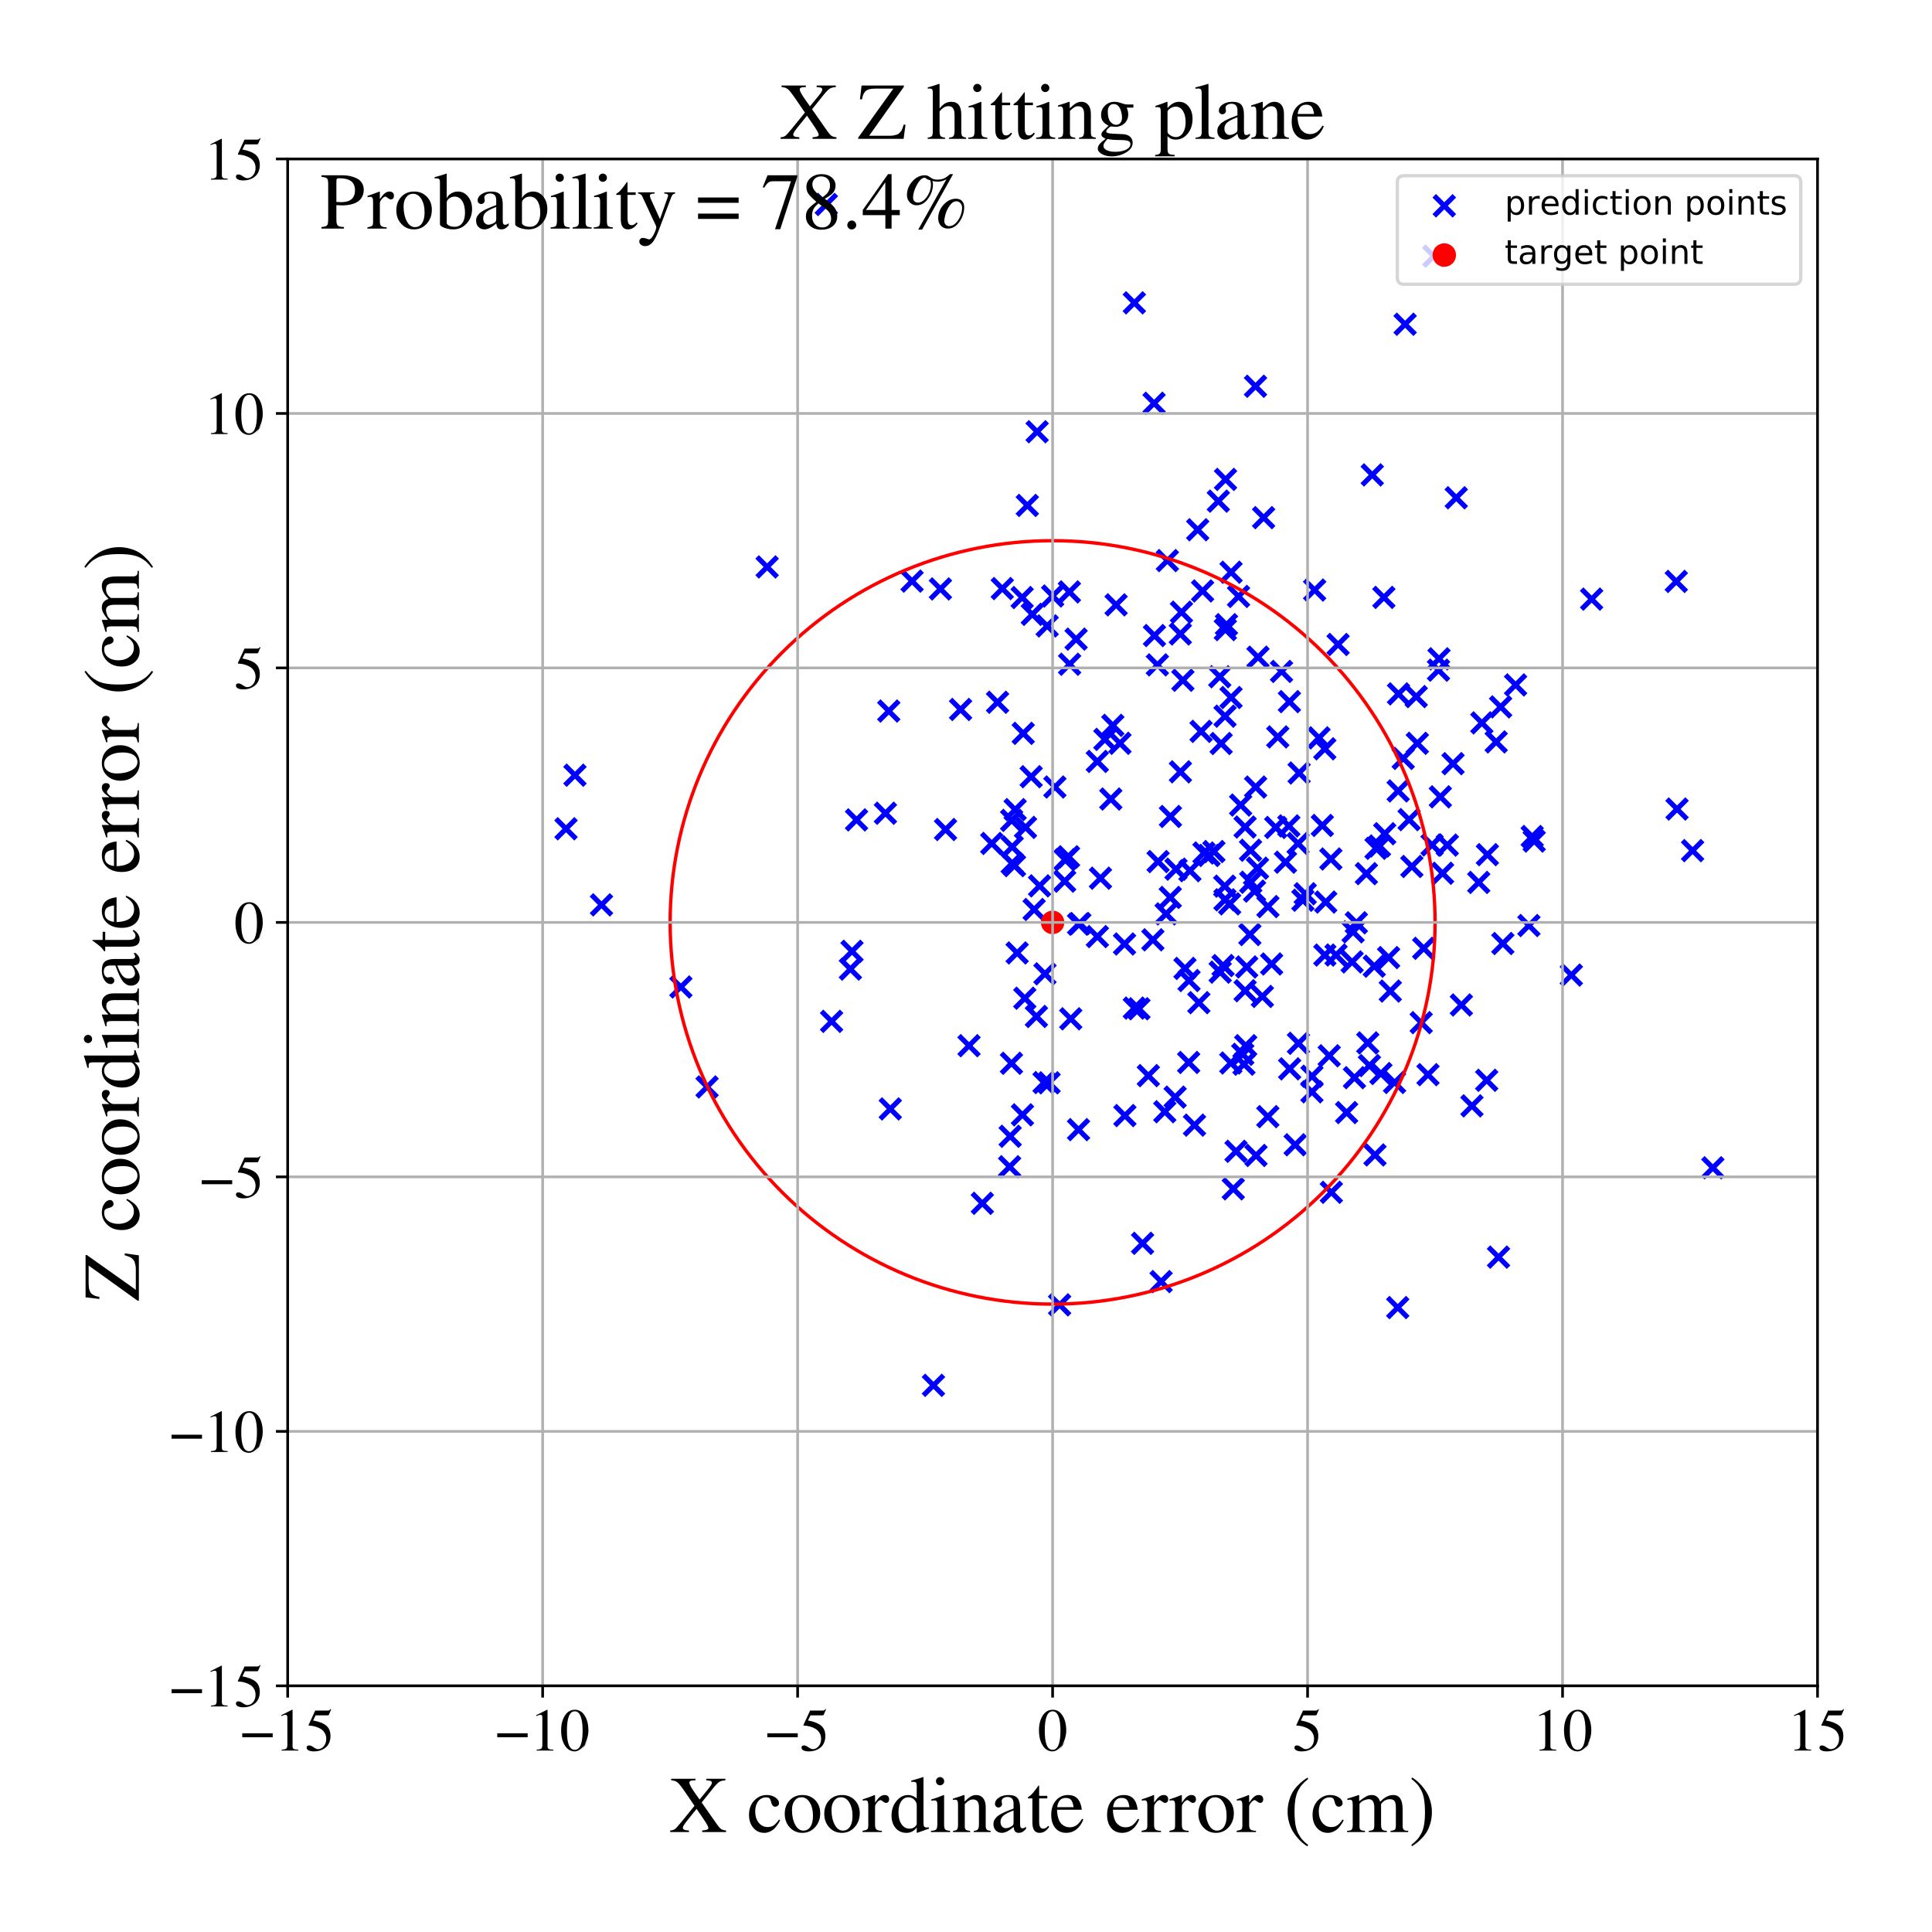 <?xml version="1.0" encoding="utf-8" standalone="no"?>
<!DOCTYPE svg PUBLIC "-//W3C//DTD SVG 1.1//EN"
  "http://www.w3.org/Graphics/SVG/1.1/DTD/svg11.dtd">
<!-- Created with matplotlib (https://matplotlib.org/) -->
<svg height="576pt" version="1.1" viewBox="0 0 576 576" width="576pt" xmlns="http://www.w3.org/2000/svg" xmlns:xlink="http://www.w3.org/1999/xlink">
 <defs>
  <style type="text/css">
*{stroke-linecap:butt;stroke-linejoin:round;}
  </style>
 </defs>
 <g id="figure_1">
  <g id="patch_1">
   <path d="M 0 576 
L 576 576 
L 576 0 
L 0 0 
z
" style="fill:#ffffff;"/>
  </g>
  <g id="axes_1">
   <g id="patch_2">
    <path d="M 85.766 502.609 
L 541.875 502.609 
L 541.875 47.391 
L 85.766 47.391 
z
" style="fill:#ffffff;"/>
   </g>
   <g id="PathCollection_1">
    <defs>
     <path d="M -3 3 
L 3 -3 
M -3 -3 
L 3 3 
" id="m856eabff3f" style="stroke:#0000ff;stroke-width:1.5;"/>
    </defs>
    <g clip-path="url(#pbbed935a90)">
     <use style="fill:#0000ff;stroke:#0000ff;stroke-width:1.5;" x="345.27" xlink:href="#m856eabff3f" y="256.864"/>
     <use style="fill:#0000ff;stroke:#0000ff;stroke-width:1.5;" x="368.504" xlink:href="#m856eabff3f" y="343.25"/>
     <use style="fill:#0000ff;stroke:#0000ff;stroke-width:1.5;" x="364.642" xlink:href="#m856eabff3f" y="287.867"/>
     <use style="fill:#0000ff;stroke:#0000ff;stroke-width:1.5;" x="254.015" xlink:href="#m856eabff3f" y="283.619"/>
     <use style="fill:#0000ff;stroke:#0000ff;stroke-width:1.5;" x="301.774" xlink:href="#m856eabff3f" y="252.485"/>
     <use style="fill:#0000ff;stroke:#0000ff;stroke-width:1.5;" x="311.538" xlink:href="#m856eabff3f" y="290.334"/>
     <use style="fill:#0000ff;stroke:#0000ff;stroke-width:1.5;" x="308.998" xlink:href="#m856eabff3f" y="303.046"/>
     <use style="fill:#0000ff;stroke:#0000ff;stroke-width:1.5;" x="343.713" xlink:href="#m856eabff3f" y="280.199"/>
     <use style="fill:#0000ff;stroke:#0000ff;stroke-width:1.5;" x="420.927" xlink:href="#m856eabff3f" y="258.33"/>
     <use style="fill:#0000ff;stroke:#0000ff;stroke-width:1.5;" x="304.834" xlink:href="#m856eabff3f" y="332.376"/>
     <use style="fill:#0000ff;stroke:#0000ff;stroke-width:1.5;" x="474.522" xlink:href="#m856eabff3f" y="178.621"/>
     <use style="fill:#0000ff;stroke:#0000ff;stroke-width:1.5;" x="409.126" xlink:href="#m856eabff3f" y="141.59"/>
     <use style="fill:#0000ff;stroke:#0000ff;stroke-width:1.5;" x="327.166" xlink:href="#m856eabff3f" y="279.232"/>
     <use style="fill:#0000ff;stroke:#0000ff;stroke-width:1.5;" x="409.933" xlink:href="#m856eabff3f" y="344.329"/>
     <use style="fill:#0000ff;stroke:#0000ff;stroke-width:1.5;" x="328.087" xlink:href="#m856eabff3f" y="261.821"/>
     <use style="fill:#0000ff;stroke:#0000ff;stroke-width:1.5;" x="430.084" xlink:href="#m856eabff3f" y="260.35"/>
     <use style="fill:#0000ff;stroke:#0000ff;stroke-width:1.5;" x="394.239" xlink:href="#m856eabff3f" y="246.099"/>
     <use style="fill:#0000ff;stroke:#0000ff;stroke-width:1.5;" x="410.246" xlink:href="#m856eabff3f" y="252.907"/>
     <use style="fill:#0000ff;stroke:#0000ff;stroke-width:1.5;" x="340.64" xlink:href="#m856eabff3f" y="370.679"/>
     <use style="fill:#0000ff;stroke:#0000ff;stroke-width:1.5;" x="298.818" xlink:href="#m856eabff3f" y="175.473"/>
     <use style="fill:#0000ff;stroke:#0000ff;stroke-width:1.5;" x="425.737" xlink:href="#m856eabff3f" y="320.396"/>
     <use style="fill:#0000ff;stroke:#0000ff;stroke-width:1.5;" x="394.972" xlink:href="#m856eabff3f" y="223.244"/>
     <use style="fill:#0000ff;stroke:#0000ff;stroke-width:1.5;" x="363.78" xlink:href="#m856eabff3f" y="289.831"/>
     <use style="fill:#0000ff;stroke:#0000ff;stroke-width:1.5;" x="441.795" xlink:href="#m856eabff3f" y="215.52"/>
     <use style="fill:#0000ff;stroke:#0000ff;stroke-width:1.5;" x="301.002" xlink:href="#m856eabff3f" y="347.847"/>
     <use style="fill:#0000ff;stroke:#0000ff;stroke-width:1.5;" x="455.823" xlink:href="#m856eabff3f" y="275.934"/>
     <use style="fill:#0000ff;stroke:#0000ff;stroke-width:1.5;" x="255.369" xlink:href="#m856eabff3f" y="244.442"/>
     <use style="fill:#0000ff;stroke:#0000ff;stroke-width:1.5;" x="314.5" xlink:href="#m856eabff3f" y="234.638"/>
     <use style="fill:#0000ff;stroke:#0000ff;stroke-width:1.5;" x="448.054" xlink:href="#m856eabff3f" y="281.299"/>
     <use style="fill:#0000ff;stroke:#0000ff;stroke-width:1.5;" x="366.602" xlink:href="#m856eabff3f" y="269.471"/>
     <use style="fill:#0000ff;stroke:#0000ff;stroke-width:1.5;" x="312.772" xlink:href="#m856eabff3f" y="322.826"/>
     <use style="fill:#0000ff;stroke:#0000ff;stroke-width:1.5;" x="404.376" xlink:href="#m856eabff3f" y="275.116"/>
     <use style="fill:#0000ff;stroke:#0000ff;stroke-width:1.5;" x="338.186" xlink:href="#m856eabff3f" y="300.546"/>
     <use style="fill:#0000ff;stroke:#0000ff;stroke-width:1.5;" x="374.026" xlink:href="#m856eabff3f" y="265.676"/>
     <use style="fill:#0000ff;stroke:#0000ff;stroke-width:1.5;" x="358.535" xlink:href="#m856eabff3f" y="176.184"/>
     <use style="fill:#0000ff;stroke:#0000ff;stroke-width:1.5;" x="416.717" xlink:href="#m856eabff3f" y="389.836"/>
     <use style="fill:#0000ff;stroke:#0000ff;stroke-width:1.5;" x="318.89" xlink:href="#m856eabff3f" y="198.036"/>
     <use style="fill:#0000ff;stroke:#0000ff;stroke-width:1.5;" x="280.374" xlink:href="#m856eabff3f" y="175.581"/>
     <use style="fill:#0000ff;stroke:#0000ff;stroke-width:1.5;" x="415.771" xlink:href="#m856eabff3f" y="322.724"/>
     <use style="fill:#0000ff;stroke:#0000ff;stroke-width:1.5;" x="371.217" xlink:href="#m856eabff3f" y="295.375"/>
     <use style="fill:#0000ff;stroke:#0000ff;stroke-width:1.5;" x="403.116" xlink:href="#m856eabff3f" y="286.785"/>
     <use style="fill:#0000ff;stroke:#0000ff;stroke-width:1.5;" x="446.763" xlink:href="#m856eabff3f" y="374.793"/>
     <use style="fill:#0000ff;stroke:#0000ff;stroke-width:1.5;" x="321.547" xlink:href="#m856eabff3f" y="336.785"/>
     <use style="fill:#0000ff;stroke:#0000ff;stroke-width:1.5;" x="333.901" xlink:href="#m856eabff3f" y="221.603"/>
     <use style="fill:#0000ff;stroke:#0000ff;stroke-width:1.5;" x="292.869" xlink:href="#m856eabff3f" y="358.753"/>
     <use style="fill:#0000ff;stroke:#0000ff;stroke-width:1.5;" x="384.496" xlink:href="#m856eabff3f" y="318.663"/>
     <use style="fill:#0000ff;stroke:#0000ff;stroke-width:1.5;" x="346.166" xlink:href="#m856eabff3f" y="382.091"/>
     <use style="fill:#0000ff;stroke:#0000ff;stroke-width:1.5;" x="318.824" xlink:href="#m856eabff3f" y="176.467"/>
     <use style="fill:#0000ff;stroke:#0000ff;stroke-width:1.5;" x="457.4" xlink:href="#m856eabff3f" y="250.753"/>
     <use style="fill:#0000ff;stroke:#0000ff;stroke-width:1.5;" x="307.768" xlink:href="#m856eabff3f" y="183.163"/>
     <use style="fill:#0000ff;stroke:#0000ff;stroke-width:1.5;" x="413.996" xlink:href="#m856eabff3f" y="285.489"/>
     <use style="fill:#0000ff;stroke:#0000ff;stroke-width:1.5;" x="247.925" xlink:href="#m856eabff3f" y="304.506"/>
     <use style="fill:#0000ff;stroke:#0000ff;stroke-width:1.5;" x="351.926" xlink:href="#m856eabff3f" y="230.11"/>
     <use style="fill:#0000ff;stroke:#0000ff;stroke-width:1.5;" x="367.021" xlink:href="#m856eabff3f" y="207.953"/>
     <use style="fill:#0000ff;stroke:#0000ff;stroke-width:1.5;" x="354.387" xlink:href="#m856eabff3f" y="316.754"/>
     <use style="fill:#0000ff;stroke:#0000ff;stroke-width:1.5;" x="351.896" xlink:href="#m856eabff3f" y="189.01"/>
     <use style="fill:#0000ff;stroke:#0000ff;stroke-width:1.5;" x="391.14" xlink:href="#m856eabff3f" y="320.866"/>
     <use style="fill:#0000ff;stroke:#0000ff;stroke-width:1.5;" x="202.997" xlink:href="#m856eabff3f" y="294.254"/>
     <use style="fill:#0000ff;stroke:#0000ff;stroke-width:1.5;" x="374.459" xlink:href="#m856eabff3f" y="344.484"/>
     <use style="fill:#0000ff;stroke:#0000ff;stroke-width:1.5;" x="389.136" xlink:href="#m856eabff3f" y="266.46"/>
     <use style="fill:#0000ff;stroke:#0000ff;stroke-width:1.5;" x="306.279" xlink:href="#m856eabff3f" y="150.685"/>
     <use style="fill:#0000ff;stroke:#0000ff;stroke-width:1.5;" x="297.406" xlink:href="#m856eabff3f" y="209.369"/>
     <use style="fill:#0000ff;stroke:#0000ff;stroke-width:1.5;" x="380.951" xlink:href="#m856eabff3f" y="219.7"/>
     <use style="fill:#0000ff;stroke:#0000ff;stroke-width:1.5;" x="374.317" xlink:href="#m856eabff3f" y="115.157"/>
     <use style="fill:#0000ff;stroke:#0000ff;stroke-width:1.5;" x="369.255" xlink:href="#m856eabff3f" y="177.818"/>
     <use style="fill:#0000ff;stroke:#0000ff;stroke-width:1.5;" x="369.883" xlink:href="#m856eabff3f" y="240.016"/>
     <use style="fill:#0000ff;stroke:#0000ff;stroke-width:1.5;" x="278.297" xlink:href="#m856eabff3f" y="413.02"/>
     <use style="fill:#0000ff;stroke:#0000ff;stroke-width:1.5;" x="403.814" xlink:href="#m856eabff3f" y="321.292"/>
     <use style="fill:#0000ff;stroke:#0000ff;stroke-width:1.5;" x="352.234" xlink:href="#m856eabff3f" y="182.511"/>
     <use style="fill:#0000ff;stroke:#0000ff;stroke-width:1.5;" x="350.346" xlink:href="#m856eabff3f" y="327.093"/>
     <use style="fill:#0000ff;stroke:#0000ff;stroke-width:1.5;" x="210.803" xlink:href="#m856eabff3f" y="324.06"/>
     <use style="fill:#0000ff;stroke:#0000ff;stroke-width:1.5;" x="407.369" xlink:href="#m856eabff3f" y="260.469"/>
     <use style="fill:#0000ff;stroke:#0000ff;stroke-width:1.5;" x="426.952" xlink:href="#m856eabff3f" y="251.908"/>
     <use style="fill:#0000ff;stroke:#0000ff;stroke-width:1.5;" x="411.692" xlink:href="#m856eabff3f" y="320.06"/>
     <use style="fill:#0000ff;stroke:#0000ff;stroke-width:1.5;" x="307.428" xlink:href="#m856eabff3f" y="231.567"/>
     <use style="fill:#0000ff;stroke:#0000ff;stroke-width:1.5;" x="365.209" xlink:href="#m856eabff3f" y="268.269"/>
     <use style="fill:#0000ff;stroke:#0000ff;stroke-width:1.5;" x="422.228" xlink:href="#m856eabff3f" y="207.678"/>
     <use style="fill:#0000ff;stroke:#0000ff;stroke-width:1.5;" x="305.532" xlink:href="#m856eabff3f" y="297.607"/>
     <use style="fill:#0000ff;stroke:#0000ff;stroke-width:1.5;" x="374.905" xlink:href="#m856eabff3f" y="258.832"/>
     <use style="fill:#0000ff;stroke:#0000ff;stroke-width:1.5;" x="510.664" xlink:href="#m856eabff3f" y="348.159"/>
     <use style="fill:#0000ff;stroke:#0000ff;stroke-width:1.5;" x="391.133" xlink:href="#m856eabff3f" y="325.512"/>
     <use style="fill:#0000ff;stroke:#0000ff;stroke-width:1.5;" x="365.134" xlink:href="#m856eabff3f" y="264.194"/>
     <use style="fill:#0000ff;stroke:#0000ff;stroke-width:1.5;" x="366.953" xlink:href="#m856eabff3f" y="316.914"/>
     <use style="fill:#0000ff;stroke:#0000ff;stroke-width:1.5;" x="253.535" xlink:href="#m856eabff3f" y="288.921"/>
     <use style="fill:#0000ff;stroke:#0000ff;stroke-width:1.5;" x="335.37" xlink:href="#m856eabff3f" y="332.591"/>
     <use style="fill:#0000ff;stroke:#0000ff;stroke-width:1.5;" x="308.315" xlink:href="#m856eabff3f" y="271.154"/>
     <use style="fill:#0000ff;stroke:#0000ff;stroke-width:1.5;" x="377.99" xlink:href="#m856eabff3f" y="332.908"/>
     <use style="fill:#0000ff;stroke:#0000ff;stroke-width:1.5;" x="286.383" xlink:href="#m856eabff3f" y="211.52"/>
     <use style="fill:#0000ff;stroke:#0000ff;stroke-width:1.5;" x="391.946" xlink:href="#m856eabff3f" y="175.915"/>
     <use style="fill:#0000ff;stroke:#0000ff;stroke-width:1.5;" x="339.56" xlink:href="#m856eabff3f" y="300.75"/>
     <use style="fill:#0000ff;stroke:#0000ff;stroke-width:1.5;" x="435.688" xlink:href="#m856eabff3f" y="299.621"/>
     <use style="fill:#0000ff;stroke:#0000ff;stroke-width:1.5;" x="263.975" xlink:href="#m856eabff3f" y="242.452"/>
     <use style="fill:#0000ff;stroke:#0000ff;stroke-width:1.5;" x="350.605" xlink:href="#m856eabff3f" y="259.137"/>
     <use style="fill:#0000ff;stroke:#0000ff;stroke-width:1.5;" x="363.655" xlink:href="#m856eabff3f" y="201.757"/>
     <use style="fill:#0000ff;stroke:#0000ff;stroke-width:1.5;" x="320.83" xlink:href="#m856eabff3f" y="190.549"/>
     <use style="fill:#0000ff;stroke:#0000ff;stroke-width:1.5;" x="302.654" xlink:href="#m856eabff3f" y="241.378"/>
     <use style="fill:#0000ff;stroke:#0000ff;stroke-width:1.5;" x="304.743" xlink:href="#m856eabff3f" y="178.151"/>
     <use style="fill:#0000ff;stroke:#0000ff;stroke-width:1.5;" x="401.479" xlink:href="#m856eabff3f" y="331.698"/>
     <use style="fill:#0000ff;stroke:#0000ff;stroke-width:1.5;" x="228.716" xlink:href="#m856eabff3f" y="169.024"/>
     <use style="fill:#0000ff;stroke:#0000ff;stroke-width:1.5;" x="364.063" xlink:href="#m856eabff3f" y="221.665"/>
     <use style="fill:#0000ff;stroke:#0000ff;stroke-width:1.5;" x="338.188" xlink:href="#m856eabff3f" y="90.287"/>
     <use style="fill:#0000ff;stroke:#0000ff;stroke-width:1.5;" x="434.161" xlink:href="#m856eabff3f" y="148.403"/>
     <use style="fill:#0000ff;stroke:#0000ff;stroke-width:1.5;" x="468.475" xlink:href="#m856eabff3f" y="290.701"/>
     <use style="fill:#0000ff;stroke:#0000ff;stroke-width:1.5;" x="360.456" xlink:href="#m856eabff3f" y="255.042"/>
     <use style="fill:#0000ff;stroke:#0000ff;stroke-width:1.5;" x="265.43" xlink:href="#m856eabff3f" y="330.613"/>
     <use style="fill:#0000ff;stroke:#0000ff;stroke-width:1.5;" x="499.985" xlink:href="#m856eabff3f" y="241.206"/>
     <use style="fill:#0000ff;stroke:#0000ff;stroke-width:1.5;" x="416.947" xlink:href="#m856eabff3f" y="206.87"/>
     <use style="fill:#0000ff;stroke:#0000ff;stroke-width:1.5;" x="352.66" xlink:href="#m856eabff3f" y="202.812"/>
     <use style="fill:#0000ff;stroke:#0000ff;stroke-width:1.5;" x="443.239" xlink:href="#m856eabff3f" y="322.078"/>
     <use style="fill:#0000ff;stroke:#0000ff;stroke-width:1.5;" x="317.531" xlink:href="#m856eabff3f" y="256.314"/>
     <use style="fill:#0000ff;stroke:#0000ff;stroke-width:1.5;" x="383.244" xlink:href="#m856eabff3f" y="257.054"/>
     <use style="fill:#0000ff;stroke:#0000ff;stroke-width:1.5;" x="446.066" xlink:href="#m856eabff3f" y="221.193"/>
     <use style="fill:#0000ff;stroke:#0000ff;stroke-width:1.5;" x="371.389" xlink:href="#m856eabff3f" y="311.759"/>
     <use style="fill:#0000ff;stroke:#0000ff;stroke-width:1.5;" x="347.265" xlink:href="#m856eabff3f" y="331.448"/>
     <use style="fill:#0000ff;stroke:#0000ff;stroke-width:1.5;" x="429.02" xlink:href="#m856eabff3f" y="196.417"/>
     <use style="fill:#0000ff;stroke:#0000ff;stroke-width:1.5;" x="411.272" xlink:href="#m856eabff3f" y="252.221"/>
     <use style="fill:#0000ff;stroke:#0000ff;stroke-width:1.5;" x="171.412" xlink:href="#m856eabff3f" y="231.113"/>
     <use style="fill:#0000ff;stroke:#0000ff;stroke-width:1.5;" x="372.631" xlink:href="#m856eabff3f" y="278.627"/>
     <use style="fill:#0000ff;stroke:#0000ff;stroke-width:1.5;" x="424.458" xlink:href="#m856eabff3f" y="282.73"/>
     <use style="fill:#0000ff;stroke:#0000ff;stroke-width:1.5;" x="335.267" xlink:href="#m856eabff3f" y="281.434"/>
     <use style="fill:#0000ff;stroke:#0000ff;stroke-width:1.5;" x="371.688" xlink:href="#m856eabff3f" y="288.284"/>
     <use style="fill:#0000ff;stroke:#0000ff;stroke-width:1.5;" x="312.198" xlink:href="#m856eabff3f" y="186.609"/>
     <use style="fill:#0000ff;stroke:#0000ff;stroke-width:1.5;" x="440.869" xlink:href="#m856eabff3f" y="263.081"/>
     <use style="fill:#0000ff;stroke:#0000ff;stroke-width:1.5;" x="246.351" xlink:href="#m856eabff3f" y="60.964"/>
     <use style="fill:#0000ff;stroke:#0000ff;stroke-width:1.5;" x="438.841" xlink:href="#m856eabff3f" y="329.698"/>
     <use style="fill:#0000ff;stroke:#0000ff;stroke-width:1.5;" x="428.873" xlink:href="#m856eabff3f" y="199.803"/>
     <use style="fill:#0000ff;stroke:#0000ff;stroke-width:1.5;" x="305.061" xlink:href="#m856eabff3f" y="218.641"/>
     <use style="fill:#0000ff;stroke:#0000ff;stroke-width:1.5;" x="313.832" xlink:href="#m856eabff3f" y="177.69"/>
     <use style="fill:#0000ff;stroke:#0000ff;stroke-width:1.5;" x="361.908" xlink:href="#m856eabff3f" y="253.875"/>
     <use style="fill:#0000ff;stroke:#0000ff;stroke-width:1.5;" x="396.287" xlink:href="#m856eabff3f" y="314.768"/>
     <use style="fill:#0000ff;stroke:#0000ff;stroke-width:1.5;" x="305.744" xlink:href="#m856eabff3f" y="246.673"/>
     <use style="fill:#0000ff;stroke:#0000ff;stroke-width:1.5;" x="499.764" xlink:href="#m856eabff3f" y="173.346"/>
     <use style="fill:#0000ff;stroke:#0000ff;stroke-width:1.5;" x="342.362" xlink:href="#m856eabff3f" y="320.681"/>
     <use style="fill:#0000ff;stroke:#0000ff;stroke-width:1.5;" x="348.947" xlink:href="#m856eabff3f" y="243.422"/>
     <use style="fill:#0000ff;stroke:#0000ff;stroke-width:1.5;" x="302.459" xlink:href="#m856eabff3f" y="258.077"/>
     <use style="fill:#0000ff;stroke:#0000ff;stroke-width:1.5;" x="395.244" xlink:href="#m856eabff3f" y="268.936"/>
     <use style="fill:#0000ff;stroke:#0000ff;stroke-width:1.5;" x="384.251" xlink:href="#m856eabff3f" y="246.23"/>
     <use style="fill:#0000ff;stroke:#0000ff;stroke-width:1.5;" x="365.375" xlink:href="#m856eabff3f" y="142.929"/>
     <use style="fill:#0000ff;stroke:#0000ff;stroke-width:1.5;" x="418.916" xlink:href="#m856eabff3f" y="96.668"/>
     <use style="fill:#0000ff;stroke:#0000ff;stroke-width:1.5;" x="311.264" xlink:href="#m856eabff3f" y="322.756"/>
     <use style="fill:#0000ff;stroke:#0000ff;stroke-width:1.5;" x="365.649" xlink:href="#m856eabff3f" y="186.241"/>
     <use style="fill:#0000ff;stroke:#0000ff;stroke-width:1.5;" x="321.564" xlink:href="#m856eabff3f" y="275.534"/>
     <use style="fill:#0000ff;stroke:#0000ff;stroke-width:1.5;" x="295.672" xlink:href="#m856eabff3f" y="251.461"/>
     <use style="fill:#0000ff;stroke:#0000ff;stroke-width:1.5;" x="299.713" xlink:href="#m856eabff3f" y="-0.636"/>
     <use style="fill:#0000ff;stroke:#0000ff;stroke-width:1.5;" x="370.512" xlink:href="#m856eabff3f" y="314.336"/>
     <use style="fill:#0000ff;stroke:#0000ff;stroke-width:1.5;" x="-1" xlink:href="#m856eabff3f" y="298.074"/>
     <use style="fill:#0000ff;stroke:#0000ff;stroke-width:1.5;" x="-1" xlink:href="#m856eabff3f" y="310.862"/>
     <use style="fill:#0000ff;stroke:#0000ff;stroke-width:1.5;" x="396.922" xlink:href="#m856eabff3f" y="355.471"/>
     <use style="fill:#0000ff;stroke:#0000ff;stroke-width:1.5;" x="321.937" xlink:href="#m856eabff3f" y="275.34"/>
     <use style="fill:#0000ff;stroke:#0000ff;stroke-width:1.5;" x="374.347" xlink:href="#m856eabff3f" y="234.651"/>
     <use style="fill:#0000ff;stroke:#0000ff;stroke-width:1.5;" x="301.608" xlink:href="#m856eabff3f" y="244.584"/>
     <use style="fill:#0000ff;stroke:#0000ff;stroke-width:1.5;" x="354.496" xlink:href="#m856eabff3f" y="292.334"/>
     <use style="fill:#0000ff;stroke:#0000ff;stroke-width:1.5;" x="378.017" xlink:href="#m856eabff3f" y="270.278"/>
     <use style="fill:#0000ff;stroke:#0000ff;stroke-width:1.5;" x="376.36" xlink:href="#m856eabff3f" y="297.074"/>
     <use style="fill:#0000ff;stroke:#0000ff;stroke-width:1.5;" x="372.891" xlink:href="#m856eabff3f" y="263.029"/>
     <use style="fill:#0000ff;stroke:#0000ff;stroke-width:1.5;" x="451.854" xlink:href="#m856eabff3f" y="204.201"/>
     <use style="fill:#0000ff;stroke:#0000ff;stroke-width:1.5;" x="348.033" xlink:href="#m856eabff3f" y="167.13"/>
     <use style="fill:#0000ff;stroke:#0000ff;stroke-width:1.5;" x="409.717" xlink:href="#m856eabff3f" y="288.062"/>
     <use style="fill:#0000ff;stroke:#0000ff;stroke-width:1.5;" x="319.23" xlink:href="#m856eabff3f" y="303.746"/>
     <use style="fill:#0000ff;stroke:#0000ff;stroke-width:1.5;" x="431.497" xlink:href="#m856eabff3f" y="251.958"/>
     <use style="fill:#0000ff;stroke:#0000ff;stroke-width:1.5;" x="344.072" xlink:href="#m856eabff3f" y="120.236"/>
     <use style="fill:#0000ff;stroke:#0000ff;stroke-width:1.5;" x="367.69" xlink:href="#m856eabff3f" y="354.439"/>
     <use style="fill:#0000ff;stroke:#0000ff;stroke-width:1.5;" x="396.776" xlink:href="#m856eabff3f" y="256.096"/>
     <use style="fill:#0000ff;stroke:#0000ff;stroke-width:1.5;" x="420.106" xlink:href="#m856eabff3f" y="244.36"/>
     <use style="fill:#0000ff;stroke:#0000ff;stroke-width:1.5;" x="384.416" xlink:href="#m856eabff3f" y="209.183"/>
     <use style="fill:#0000ff;stroke:#0000ff;stroke-width:1.5;" x="398.934" xlink:href="#m856eabff3f" y="192.143"/>
     <use style="fill:#0000ff;stroke:#0000ff;stroke-width:1.5;" x="357.082" xlink:href="#m856eabff3f" y="157.935"/>
     <use style="fill:#0000ff;stroke:#0000ff;stroke-width:1.5;" x="429.421" xlink:href="#m856eabff3f" y="237.566"/>
     <use style="fill:#0000ff;stroke:#0000ff;stroke-width:1.5;" x="365.226" xlink:href="#m856eabff3f" y="213.519"/>
     <use style="fill:#0000ff;stroke:#0000ff;stroke-width:1.5;" x="331.174" xlink:href="#m856eabff3f" y="238.222"/>
     <use style="fill:#0000ff;stroke:#0000ff;stroke-width:1.5;" x="433.202" xlink:href="#m856eabff3f" y="227.676"/>
     <use style="fill:#0000ff;stroke:#0000ff;stroke-width:1.5;" x="332.75" xlink:href="#m856eabff3f" y="180.33"/>
     <use style="fill:#0000ff;stroke:#0000ff;stroke-width:1.5;" x="371.204" xlink:href="#m856eabff3f" y="246.564"/>
     <use style="fill:#0000ff;stroke:#0000ff;stroke-width:1.5;" x="403.402" xlink:href="#m856eabff3f" y="277.811"/>
     <use style="fill:#0000ff;stroke:#0000ff;stroke-width:1.5;" x="357.428" xlink:href="#m856eabff3f" y="298.929"/>
     <use style="fill:#0000ff;stroke:#0000ff;stroke-width:1.5;" x="317.418" xlink:href="#m856eabff3f" y="262.712"/>
     <use style="fill:#0000ff;stroke:#0000ff;stroke-width:1.5;" x="412.837" xlink:href="#m856eabff3f" y="248.558"/>
     <use style="fill:#0000ff;stroke:#0000ff;stroke-width:1.5;" x="301.764" xlink:href="#m856eabff3f" y="257.36"/>
     <use style="fill:#0000ff;stroke:#0000ff;stroke-width:1.5;" x="416.843" xlink:href="#m856eabff3f" y="235.809"/>
     <use style="fill:#0000ff;stroke:#0000ff;stroke-width:1.5;" x="387.005" xlink:href="#m856eabff3f" y="251.479"/>
     <use style="fill:#0000ff;stroke:#0000ff;stroke-width:1.5;" x="394.982" xlink:href="#m856eabff3f" y="284.743"/>
     <use style="fill:#0000ff;stroke:#0000ff;stroke-width:1.5;" x="386.132" xlink:href="#m856eabff3f" y="341.302"/>
     <use style="fill:#0000ff;stroke:#0000ff;stroke-width:1.5;" x="422.556" xlink:href="#m856eabff3f" y="221.613"/>
     <use style="fill:#0000ff;stroke:#0000ff;stroke-width:1.5;" x="271.922" xlink:href="#m856eabff3f" y="173.251"/>
     <use style="fill:#0000ff;stroke:#0000ff;stroke-width:1.5;" x="380.333" xlink:href="#m856eabff3f" y="246.691"/>
     <use style="fill:#0000ff;stroke:#0000ff;stroke-width:1.5;" x="393.243" xlink:href="#m856eabff3f" y="219.981"/>
     <use style="fill:#0000ff;stroke:#0000ff;stroke-width:1.5;" x="447.396" xlink:href="#m856eabff3f" y="210.752"/>
     <use style="fill:#0000ff;stroke:#0000ff;stroke-width:1.5;" x="408.28" xlink:href="#m856eabff3f" y="317.692"/>
     <use style="fill:#0000ff;stroke:#0000ff;stroke-width:1.5;" x="348.9" xlink:href="#m856eabff3f" y="267.559"/>
     <use style="fill:#0000ff;stroke:#0000ff;stroke-width:1.5;" x="315.909" xlink:href="#m856eabff3f" y="389.026"/>
     <use style="fill:#0000ff;stroke:#0000ff;stroke-width:1.5;" x="347.651" xlink:href="#m856eabff3f" y="272.463"/>
     <use style="fill:#0000ff;stroke:#0000ff;stroke-width:1.5;" x="327.152" xlink:href="#m856eabff3f" y="227.007"/>
     <use style="fill:#0000ff;stroke:#0000ff;stroke-width:1.5;" x="407.784" xlink:href="#m856eabff3f" y="310.928"/>
     <use style="fill:#0000ff;stroke:#0000ff;stroke-width:1.5;" x="388.439" xlink:href="#m856eabff3f" y="268.397"/>
     <use style="fill:#0000ff;stroke:#0000ff;stroke-width:1.5;" x="504.624" xlink:href="#m856eabff3f" y="253.603"/>
     <use style="fill:#0000ff;stroke:#0000ff;stroke-width:1.5;" x="370.867" xlink:href="#m856eabff3f" y="317.278"/>
     <use style="fill:#0000ff;stroke:#0000ff;stroke-width:1.5;" x="418.35" xlink:href="#m856eabff3f" y="226.109"/>
     <use style="fill:#0000ff;stroke:#0000ff;stroke-width:1.5;" x="554.969" xlink:href="#m856eabff3f" y="222.201"/>
     <use style="fill:#0000ff;stroke:#0000ff;stroke-width:1.5;" x="387.313" xlink:href="#m856eabff3f" y="230.459"/>
     <use style="fill:#0000ff;stroke:#0000ff;stroke-width:1.5;" x="363.231" xlink:href="#m856eabff3f" y="149.412"/>
     <use style="fill:#0000ff;stroke:#0000ff;stroke-width:1.5;" x="423.71" xlink:href="#m856eabff3f" y="304.889"/>
     <use style="fill:#0000ff;stroke:#0000ff;stroke-width:1.5;" x="9.7" xlink:href="#m856eabff3f" y="202.933"/>
     <use style="fill:#0000ff;stroke:#0000ff;stroke-width:1.5;" x="356.124" xlink:href="#m856eabff3f" y="335.442"/>
     <use style="fill:#0000ff;stroke:#0000ff;stroke-width:1.5;" x="387.118" xlink:href="#m856eabff3f" y="311.048"/>
     <use style="fill:#0000ff;stroke:#0000ff;stroke-width:1.5;" x="456.798" xlink:href="#m856eabff3f" y="249.391"/>
     <use style="fill:#0000ff;stroke:#0000ff;stroke-width:1.5;" x="365.318" xlink:href="#m856eabff3f" y="187.709"/>
     <use style="fill:#0000ff;stroke:#0000ff;stroke-width:1.5;" x="281.901" xlink:href="#m856eabff3f" y="247.312"/>
     <use style="fill:#0000ff;stroke:#0000ff;stroke-width:1.5;" x="303.245" xlink:href="#m856eabff3f" y="284.11"/>
     <use style="fill:#0000ff;stroke:#0000ff;stroke-width:1.5;" x="301.554" xlink:href="#m856eabff3f" y="317.004"/>
     <use style="fill:#0000ff;stroke:#0000ff;stroke-width:1.5;" x="770.127" xlink:href="#m856eabff3f" y="196.23"/>
     <use style="fill:#0000ff;stroke:#0000ff;stroke-width:1.5;" x="382.074" xlink:href="#m856eabff3f" y="200.176"/>
     <use style="fill:#0000ff;stroke:#0000ff;stroke-width:1.5;" x="264.974" xlink:href="#m856eabff3f" y="211.989"/>
     <use style="fill:#0000ff;stroke:#0000ff;stroke-width:1.5;" x="414.496" xlink:href="#m856eabff3f" y="295.475"/>
     <use style="fill:#0000ff;stroke:#0000ff;stroke-width:1.5;" x="398.313" xlink:href="#m856eabff3f" y="284.72"/>
     <use style="fill:#0000ff;stroke:#0000ff;stroke-width:1.5;" x="427.483" xlink:href="#m856eabff3f" y="76.374"/>
     <use style="fill:#0000ff;stroke:#0000ff;stroke-width:1.5;" x="318.573" xlink:href="#m856eabff3f" y="255.436"/>
     <use style="fill:#0000ff;stroke:#0000ff;stroke-width:1.5;" x="367.018" xlink:href="#m856eabff3f" y="170.602"/>
     <use style="fill:#0000ff;stroke:#0000ff;stroke-width:1.5;" x="443.447" xlink:href="#m856eabff3f" y="254.802"/>
     <use style="fill:#0000ff;stroke:#0000ff;stroke-width:1.5;" x="358.08" xlink:href="#m856eabff3f" y="218.049"/>
     <use style="fill:#0000ff;stroke:#0000ff;stroke-width:1.5;" x="329.407" xlink:href="#m856eabff3f" y="220.438"/>
     <use style="fill:#0000ff;stroke:#0000ff;stroke-width:1.5;" x="375.051" xlink:href="#m856eabff3f" y="195.928"/>
     <use style="fill:#0000ff;stroke:#0000ff;stroke-width:1.5;" x="344.188" xlink:href="#m856eabff3f" y="189.483"/>
     <use style="fill:#0000ff;stroke:#0000ff;stroke-width:1.5;" x="345.056" xlink:href="#m856eabff3f" y="198.223"/>
     <use style="fill:#0000ff;stroke:#0000ff;stroke-width:1.5;" x="179.332" xlink:href="#m856eabff3f" y="269.773"/>
     <use style="fill:#0000ff;stroke:#0000ff;stroke-width:1.5;" x="168.752" xlink:href="#m856eabff3f" y="247.086"/>
     <use style="fill:#0000ff;stroke:#0000ff;stroke-width:1.5;" x="379.116" xlink:href="#m856eabff3f" y="287.401"/>
     <use style="fill:#0000ff;stroke:#0000ff;stroke-width:1.5;" x="372.826" xlink:href="#m856eabff3f" y="253.493"/>
     <use style="fill:#0000ff;stroke:#0000ff;stroke-width:1.5;" x="288.9" xlink:href="#m856eabff3f" y="311.758"/>
     <use style="fill:#0000ff;stroke:#0000ff;stroke-width:1.5;" x="412.581" xlink:href="#m856eabff3f" y="178.104"/>
     <use style="fill:#0000ff;stroke:#0000ff;stroke-width:1.5;" x="301.17" xlink:href="#m856eabff3f" y="338.769"/>
     <use style="fill:#0000ff;stroke:#0000ff;stroke-width:1.5;" x="376.728" xlink:href="#m856eabff3f" y="154.33"/>
     <use style="fill:#0000ff;stroke:#0000ff;stroke-width:1.5;" x="354.761" xlink:href="#m856eabff3f" y="259.587"/>
     <use style="fill:#0000ff;stroke:#0000ff;stroke-width:1.5;" x="309.936" xlink:href="#m856eabff3f" y="264.107"/>
     <use style="fill:#0000ff;stroke:#0000ff;stroke-width:1.5;" x="309.21" xlink:href="#m856eabff3f" y="128.719"/>
     <use style="fill:#0000ff;stroke:#0000ff;stroke-width:1.5;" x="331.775" xlink:href="#m856eabff3f" y="216.254"/>
     <use style="fill:#0000ff;stroke:#0000ff;stroke-width:1.5;" x="353.285" xlink:href="#m856eabff3f" y="288.719"/>
     <use style="fill:#0000ff;stroke:#0000ff;stroke-width:1.5;" x="358.946" xlink:href="#m856eabff3f" y="254.309"/>
    </g>
   </g>
   <g id="PathCollection_2">
    <defs>
     <path d="M 0 3 
C 0.796 3 1.559 2.684 2.121 2.121 
C 2.684 1.559 3 0.796 3 0 
C 3 -0.796 2.684 -1.559 2.121 -2.121 
C 1.559 -2.684 0.796 -3 0 -3 
C -0.796 -3 -1.559 -2.684 -2.121 -2.121 
C -2.684 -1.559 -3 -0.796 -3 0 
C -3 0.796 -2.684 1.559 -2.121 2.121 
C -1.559 2.684 -0.796 3 0 3 
z
" id="m6614e90ce4" style="stroke:#ff0000;"/>
    </defs>
    <g clip-path="url(#pbbed935a90)">
     <use style="fill:#ff0000;stroke:#ff0000;" x="313.82" xlink:href="#m6614e90ce4" y="275"/>
    </g>
   </g>
   <g id="patch_3">
    <path clip-path="url(#pbbed935a90)" d="M 313.82 388.805 
C 344.061 388.805 373.067 376.814 394.45 355.472 
C 415.833 334.131 427.848 305.181 427.848 275 
C 427.848 244.819 415.833 215.869 394.45 194.528 
C 373.067 173.186 344.061 161.195 313.82 161.195 
C 283.58 161.195 254.574 173.186 233.191 194.528 
C 211.808 215.869 199.793 244.819 199.793 275 
C 199.793 305.181 211.808 334.131 233.191 355.472 
C 254.574 376.814 283.58 388.805 313.82 388.805 
z
" style="fill:none;stroke:#ff0000;stroke-linejoin:miter;"/>
   </g>
   <g id="matplotlib.axis_1">
    <g id="xtick_1">
     <g id="line2d_1">
      <path clip-path="url(#pbbed935a90)" d="M 85.766 502.609 
L 85.766 47.391 
" style="fill:none;stroke:#b0b0b0;stroke-linecap:square;stroke-width:0.8;"/>
     </g>
     <g id="line2d_2">
      <defs>
       <path d="M 0 0 
L 0 3.5 
" id="m0010e70661" style="stroke:#000000;stroke-width:0.8;"/>
      </defs>
      <g>
       <use style="stroke:#000000;stroke-width:0.8;" x="85.766" xlink:href="#m0010e70661" y="502.609"/>
      </g>
     </g>
     <g id="text_1">
      <!-- −15 -->
      <defs>
       <path d="M 3 22 
L 3 28.594 
L 53.406 28.594 
L 53.406 22 
z
" id="FreeSerif-8722"/>
       <path d="M 18.297 59.297 
Q 16.5 59.297 11.094 57.094 
L 11.094 58.5 
L 29.094 67.594 
L 29.906 67.406 
L 29.906 7.406 
Q 29.906 3.797 31.703 2.688 
Q 33.5 1.594 39.406 1.5 
L 39.406 0 
L 11.797 0 
L 11.797 1.5 
Q 17.406 1.703 19.344 3.141 
Q 21.297 4.594 21.297 9.297 
L 21.297 54.594 
Q 21.297 59.297 18.297 59.297 
z
" id="FreeSerif-49"/>
       <path d="M 35.703 19.406 
Q 35.703 24.703 33.344 28.797 
Q 31 32.906 27.641 35.156 
Q 24.297 37.406 20.141 38.844 
Q 16 40.297 12.953 40.75 
Q 9.906 41.203 7.594 41.203 
Q 6.406 41.203 6.406 42 
Q 6.406 42.297 6.5 42.5 
L 17.406 66.203 
L 38.297 66.203 
Q 39.906 66.203 40.844 66.703 
Q 41.797 67.203 42.906 68.797 
L 43.797 68.094 
L 40 59.203 
Q 39.594 58.297 37.703 58.297 
L 18.094 58.297 
L 13.906 49.797 
Q 28.5 47.203 35.594 41.344 
Q 42.703 35.5 42.703 24.203 
Q 42.703 18.297 40.844 13.688 
Q 39 9.094 36.141 6.297 
Q 33.297 3.5 29.547 1.703 
Q 25.797 -0.094 22.344 -0.75 
Q 18.906 -1.406 15.406 -1.406 
Q 9.797 -1.406 6.5 0.25 
Q 3.203 1.906 3.203 4.797 
Q 3.203 8.5 7.5 8.5 
Q 10.297 8.5 14.75 5.391 
Q 19.203 2.297 21.797 2.297 
Q 27.703 2.297 31.703 7.25 
Q 35.703 12.203 35.703 19.406 
z
" id="FreeSerif-53"/>
      </defs>
      <g transform="translate(71.689 521.903)scale(0.18 -0.18)">
       <use xlink:href="#FreeSerif-8722"/>
       <use x="56.4" xlink:href="#FreeSerif-49"/>
       <use x="106.4" xlink:href="#FreeSerif-53"/>
      </g>
     </g>
    </g>
    <g id="xtick_2">
     <g id="line2d_3">
      <path clip-path="url(#pbbed935a90)" d="M 161.784 502.609 
L 161.784 47.391 
" style="fill:none;stroke:#b0b0b0;stroke-linecap:square;stroke-width:0.8;"/>
     </g>
     <g id="line2d_4">
      <g>
       <use style="stroke:#000000;stroke-width:0.8;" x="161.784" xlink:href="#m0010e70661" y="502.609"/>
      </g>
     </g>
     <g id="text_2">
      <!-- −10 -->
      <defs>
       <path d="M 47.594 17.797 
Q 35.203 -1.406 25 -1.406 
Q 14.797 -1.406 8.594 8.391 
Q 2.406 18.203 2.406 33.594 
Q 2.406 48.094 8.594 57.844 
Q 14.797 67.594 25.406 67.594 
Q 35.203 67.594 41.391 58 
Q 47.594 48.406 47.594 33 
Q 47.594 17.797 35.203 -1.406 
z
M 25.094 65 
Q 12 65 12 32.703 
Q 12 1.203 25 1.203 
Q 38 1.203 38 32.797 
Q 38 48.5 34.703 56.75 
Q 31.406 65 25.094 65 
z
" id="FreeSerif-48"/>
      </defs>
      <g transform="translate(147.707 521.903)scale(0.18 -0.18)">
       <use xlink:href="#FreeSerif-8722"/>
       <use x="56.4" xlink:href="#FreeSerif-49"/>
       <use x="106.4" xlink:href="#FreeSerif-48"/>
      </g>
     </g>
    </g>
    <g id="xtick_3">
     <g id="line2d_5">
      <path clip-path="url(#pbbed935a90)" d="M 237.802 502.609 
L 237.802 47.391 
" style="fill:none;stroke:#b0b0b0;stroke-linecap:square;stroke-width:0.8;"/>
     </g>
     <g id="line2d_6">
      <g>
       <use style="stroke:#000000;stroke-width:0.8;" x="237.802" xlink:href="#m0010e70661" y="502.609"/>
      </g>
     </g>
     <g id="text_3">
      <!-- −5 -->
      <g transform="translate(228.226 521.903)scale(0.18 -0.18)">
       <use xlink:href="#FreeSerif-8722"/>
       <use x="56.4" xlink:href="#FreeSerif-53"/>
      </g>
     </g>
    </g>
    <g id="xtick_4">
     <g id="line2d_7">
      <path clip-path="url(#pbbed935a90)" d="M 313.82 502.609 
L 313.82 47.391 
" style="fill:none;stroke:#b0b0b0;stroke-linecap:square;stroke-width:0.8;"/>
     </g>
     <g id="line2d_8">
      <g>
       <use style="stroke:#000000;stroke-width:0.8;" x="313.82" xlink:href="#m0010e70661" y="502.609"/>
      </g>
     </g>
     <g id="text_4">
      <!-- 0 -->
      <g transform="translate(309.32 521.903)scale(0.18 -0.18)">
       <use xlink:href="#FreeSerif-48"/>
      </g>
     </g>
    </g>
    <g id="xtick_5">
     <g id="line2d_9">
      <path clip-path="url(#pbbed935a90)" d="M 389.839 502.609 
L 389.839 47.391 
" style="fill:none;stroke:#b0b0b0;stroke-linecap:square;stroke-width:0.8;"/>
     </g>
     <g id="line2d_10">
      <g>
       <use style="stroke:#000000;stroke-width:0.8;" x="389.839" xlink:href="#m0010e70661" y="502.609"/>
      </g>
     </g>
     <g id="text_5">
      <!-- 5 -->
      <g transform="translate(385.339 521.903)scale(0.18 -0.18)">
       <use xlink:href="#FreeSerif-53"/>
      </g>
     </g>
    </g>
    <g id="xtick_6">
     <g id="line2d_11">
      <path clip-path="url(#pbbed935a90)" d="M 465.857 502.609 
L 465.857 47.391 
" style="fill:none;stroke:#b0b0b0;stroke-linecap:square;stroke-width:0.8;"/>
     </g>
     <g id="line2d_12">
      <g>
       <use style="stroke:#000000;stroke-width:0.8;" x="465.857" xlink:href="#m0010e70661" y="502.609"/>
      </g>
     </g>
     <g id="text_6">
      <!-- 10 -->
      <g transform="translate(456.857 521.903)scale(0.18 -0.18)">
       <use xlink:href="#FreeSerif-49"/>
       <use x="50" xlink:href="#FreeSerif-48"/>
      </g>
     </g>
    </g>
    <g id="xtick_7">
     <g id="line2d_13">
      <path clip-path="url(#pbbed935a90)" d="M 541.875 502.609 
L 541.875 47.391 
" style="fill:none;stroke:#b0b0b0;stroke-linecap:square;stroke-width:0.8;"/>
     </g>
     <g id="line2d_14">
      <g>
       <use style="stroke:#000000;stroke-width:0.8;" x="541.875" xlink:href="#m0010e70661" y="502.609"/>
      </g>
     </g>
     <g id="text_7">
      <!-- 15 -->
      <g transform="translate(532.875 521.903)scale(0.18 -0.18)">
       <use xlink:href="#FreeSerif-49"/>
       <use x="50" xlink:href="#FreeSerif-53"/>
      </g>
     </g>
    </g>
    <g id="text_8">
     <!-- X coordinate error (cm) -->
     <defs>
      <path d="M 69.594 66.203 
L 69.594 64.297 
Q 64.703 64 62.047 62.344 
Q 59.406 60.703 54.703 54.906 
L 40.094 36.703 
L 59.297 9.297 
Q 62.297 5 64.297 3.703 
Q 66.297 2.406 70.406 1.906 
L 70.406 0 
L 40.703 0 
L 40.703 1.906 
Q 44.797 2.297 46.594 2.938 
Q 48.406 3.594 48.406 5 
Q 48.406 7.203 43.297 14.797 
L 33.797 28.797 
L 21.906 14 
Q 16.703 7.5 16.703 5.406 
Q 16.703 3.703 18.297 2.953 
Q 19.906 2.203 24.297 1.906 
L 24.297 0 
L 1 0 
L 1 1.906 
Q 4.906 2.203 7 3.797 
Q 9.094 5.406 15.5 13.297 
L 31.203 32.594 
L 20.297 48.594 
Q 13.297 58.906 10.25 61.5 
Q 7.203 64.094 2.203 64.297 
L 2.203 66.203 
L 32.406 66.203 
L 32.406 64.297 
L 29.594 64.203 
Q 24.797 64.094 24.797 61.297 
Q 24.797 58.094 33.297 46.297 
L 37.5 40.406 
L 48.797 54.203 
Q 52.797 59.203 52.797 61.094 
Q 52.797 62.797 51.344 63.438 
Q 49.906 64.094 45.797 64.297 
L 45.797 66.203 
z
" id="FreeSerif-88"/>
      <path id="FreeSerif-32"/>
      <path d="M 2.5 21.297 
Q 2.5 32.406 9.047 39.203 
Q 15.594 46 24.406 46 
Q 30.703 46 35.25 42.953 
Q 39.797 39.906 39.797 35.703 
Q 39.797 34 38.391 32.75 
Q 37 31.5 35 31.5 
Q 31.594 31.5 30.297 36.094 
L 29.703 38.297 
Q 28.906 41.094 27.703 42.094 
Q 26.5 43.094 23.797 43.094 
Q 17.703 43.094 13.953 38.25 
Q 10.203 33.406 10.203 25.703 
Q 10.203 17.094 14.547 11.641 
Q 18.906 6.203 25.703 6.203 
Q 30 6.203 33.094 8.25 
Q 36.203 10.297 39.797 15.594 
L 41.203 14.703 
Q 40.203 12.703 39.453 11.391 
Q 38.703 10.094 36.75 7.5 
Q 34.797 4.906 32.891 3.297 
Q 31 1.703 27.891 0.344 
Q 24.797 -1 21.5 -1 
Q 13.203 -1 7.844 5.25 
Q 2.5 11.5 2.5 21.297 
z
" id="FreeSerif-99"/>
      <path d="M 24.594 46 
Q 34.203 46 40.391 39.594 
Q 46.594 33.203 46.594 23.406 
Q 46.594 13 40.188 6 
Q 33.797 -1 24.391 -1 
Q 15 -1 8.75 5.75 
Q 2.5 12.5 2.5 22.594 
Q 2.5 32.906 8.641 39.453 
Q 14.797 46 24.594 46 
z
M 11.5 27.5 
Q 11.5 16.797 15.391 9.297 
Q 19.297 1.797 25.594 1.797 
Q 31.203 1.797 34.391 6.594 
Q 37.594 11.406 37.594 19.906 
Q 37.594 30.203 33.594 36.703 
Q 29.594 43.203 23.297 43.203 
Q 18 43.203 14.75 38.891 
Q 11.5 34.594 11.5 27.5 
z
" id="FreeSerif-111"/>
      <path d="M 30.094 36.203 
Q 28.594 36.203 26.391 37.953 
Q 24.203 39.703 23.5 39.703 
Q 21.5 39.703 19 36.797 
Q 16.5 33.906 16.5 31.5 
L 16.5 9 
Q 16.5 4.703 18.203 3.203 
Q 19.906 1.703 25 1.5 
L 25 0 
L 1 0 
L 1 1.5 
Q 5.797 2.406 6.938 3.5 
Q 8.094 4.594 8.094 8.406 
L 8.094 33.406 
Q 8.094 36.703 7.344 38.047 
Q 6.594 39.406 4.703 39.406 
Q 3.094 39.406 1.203 39 
L 1.203 40.594 
Q 9.203 43.203 16 46 
L 16.5 45.797 
L 16.5 36.594 
Q 20.203 41.906 22.797 43.953 
Q 25.406 46 28.5 46 
Q 31.094 46 32.547 44.594 
Q 34 43.203 34 40.703 
Q 34 38.594 32.953 37.391 
Q 31.906 36.203 30.094 36.203 
z
" id="FreeSerif-114"/>
      <path d="M 34.203 -1 
L 33.797 -0.703 
L 33.797 5.703 
Q 29 -1 21 -1 
Q 12.703 -1 7.594 4.953 
Q 2.5 10.906 2.5 20.5 
Q 2.5 31.094 8.594 38.547 
Q 14.703 46 23.297 46 
Q 28.703 46 33.797 41.703 
L 33.797 57.297 
Q 33.797 60.406 32.891 61.406 
Q 32 62.406 29.203 62.406 
Q 27.797 62.406 27 62.297 
L 27 63.906 
Q 36.094 66.297 41.703 68.297 
L 42.203 68.094 
L 42.203 11.406 
Q 42.203 7.906 43.047 6.797 
Q 43.906 5.703 46.594 5.703 
Q 47.094 5.703 48.906 5.797 
L 48.906 4.203 
z
M 24.906 4.203 
Q 28.703 4.203 31.25 6.344 
Q 33.797 8.5 33.797 10.203 
L 33.797 33.203 
Q 33.797 37.203 30.688 40.203 
Q 27.594 43.203 23.594 43.203 
Q 17.906 43.203 14.5 38.094 
Q 11.094 33 11.094 24.5 
Q 11.094 15.297 14.891 9.75 
Q 18.703 4.203 24.906 4.203 
z
" id="FreeSerif-100"/>
      <path d="M 6.203 39.297 
Q 4 39.297 2 39 
L 2 40.5 
Q 9 42.5 17.5 46 
L 17.906 45.703 
L 17.906 10.203 
Q 17.906 4.797 19.156 3.344 
Q 20.406 1.906 25.297 1.5 
L 25.297 0 
L 1.594 0 
L 1.594 1.5 
Q 6.797 1.797 8.141 3.297 
Q 9.5 4.797 9.5 10.203 
L 9.5 33.406 
Q 9.5 36.703 8.75 38 
Q 8 39.297 6.203 39.297 
z
M 12.797 68.297 
Q 15 68.297 16.5 66.797 
Q 18 65.297 18 63.203 
Q 18 61 16.5 59.547 
Q 15 58.094 12.797 58.094 
Q 10.703 58.094 9.25 59.594 
Q 7.797 61.094 7.797 63.188 
Q 7.797 65.297 9.297 66.797 
Q 10.797 68.297 12.797 68.297 
z
" id="FreeSerif-105"/>
      <path d="M 1 39.797 
L 1 41.5 
Q 8.406 43.703 14.797 46 
L 15.5 45.797 
L 15.5 37.906 
Q 20.594 42.703 23.547 44.344 
Q 26.5 46 30 46 
Q 35.5 46 38.641 42.047 
Q 41.797 38.094 41.797 31 
L 41.797 8.094 
Q 41.797 4.406 43 3.156 
Q 44.203 1.906 47.906 1.5 
L 47.906 0 
L 27.094 0 
L 27.094 1.5 
Q 30.906 1.797 32.156 3.5 
Q 33.406 5.203 33.406 9.906 
L 33.406 30.797 
Q 33.406 40.5 26.094 40.5 
Q 23.594 40.5 21.5 39.344 
Q 19.406 38.203 15.797 34.797 
L 15.797 6.703 
Q 15.797 4 17.188 2.891 
Q 18.594 1.797 22.406 1.5 
L 22.406 0 
L 1.203 0 
L 1.203 1.5 
Q 5 1.797 6.203 3.25 
Q 7.406 4.703 7.406 9 
L 7.406 33.797 
Q 7.406 37.5 6.594 38.844 
Q 5.797 40.203 3.703 40.203 
Q 1.797 40.203 1 39.797 
z
" id="FreeSerif-110"/>
      <path d="M 2.5 9.703 
Q 2.5 11.5 2.891 13.047 
Q 3.297 14.594 4.297 15.938 
Q 5.297 17.297 6.188 18.391 
Q 7.094 19.5 8.891 20.641 
Q 10.703 21.797 11.891 22.547 
Q 13.094 23.297 15.547 24.344 
Q 18 25.406 19.297 25.953 
Q 20.594 26.5 23.391 27.594 
Q 26.203 28.703 27.5 29.203 
L 27.5 35.297 
Q 27.5 43.594 19.906 43.594 
Q 16.906 43.594 14.797 42.141 
Q 12.703 40.703 12.703 38.703 
Q 12.703 37.906 12.953 36.5 
Q 13.203 35.094 13.203 34.703 
Q 13.203 33 11.844 31.75 
Q 10.5 30.5 8.703 30.5 
Q 7 30.5 5.703 31.797 
Q 4.406 33.094 4.406 34.797 
Q 4.406 39.5 9.25 42.75 
Q 14.094 46 21.203 46 
Q 29.406 46 32.5 42.047 
Q 35.594 38.094 35.594 30 
L 35.594 10.5 
Q 35.594 7.203 36.25 5.953 
Q 36.906 4.703 38.594 4.703 
Q 40.703 4.703 43 6.594 
L 43 4 
Q 40.406 1.094 38.453 0.047 
Q 36.5 -1 34 -1 
Q 30.906 -1 29.453 0.703 
Q 28 2.406 27.594 6.297 
Q 19 -1 13 -1 
Q 8.406 -1 5.453 2 
Q 2.5 5 2.5 9.703 
z
M 27.5 12.297 
L 27.5 26.797 
Q 18.5 23.5 14.891 20.391 
Q 11.297 17.297 11.297 12.906 
Q 11.297 8.797 13.297 6.797 
Q 15.297 4.797 17.594 4.797 
Q 21 4.797 24.906 7.094 
Q 26.5 8 27 9 
Q 27.5 10 27.5 12.297 
z
" id="FreeSerif-97"/>
      <path d="M 25.906 45 
L 25.906 41.797 
L 15.797 41.797 
L 15.797 13.203 
Q 15.797 8.5 17 6.344 
Q 18.203 4.203 21 4.203 
Q 24.094 4.203 27 7.703 
L 28.297 6.594 
Q 23.5 -1 16.297 -1 
Q 7.406 -1 7.406 11.703 
L 7.406 41.797 
L 2.094 41.797 
Q 1.703 42.094 1.703 42.5 
Q 1.703 43 2 43.297 
Q 2.297 43.594 3.141 44.141 
Q 4 44.703 5.203 45.641 
Q 6.406 46.594 8.5 49.094 
Q 10.594 51.594 13.094 55.094 
Q 14.703 57.406 15.094 57.906 
Q 15.797 57.906 15.797 56.594 
L 15.797 45 
z
" id="FreeSerif-116"/>
      <path d="M 9.703 27.703 
Q 9.906 21.406 11.406 16.844 
Q 12.906 12.297 15.297 10.047 
Q 17.703 7.797 20.141 6.844 
Q 22.594 5.906 25.297 5.906 
Q 30.094 5.906 33.641 8.297 
Q 37.203 10.703 40.797 16.406 
L 42.406 15.703 
Q 39.297 7.594 33.797 3.297 
Q 28.297 -1 21.203 -1 
Q 12.594 -1 7.547 5.047 
Q 2.5 11.094 2.5 21.406 
Q 2.5 32.5 8.344 39.25 
Q 14.203 46 23.406 46 
Q 31 46 35.203 41.453 
Q 39.406 36.906 40.5 27.703 
z
M 9.906 30.906 
L 30.297 30.906 
Q 29.297 37.406 27.188 39.906 
Q 25.094 42.406 20.5 42.406 
Q 11.5 42.406 9.906 30.906 
z
" id="FreeSerif-101"/>
      <path d="M 29.203 -17.703 
Q 26.594 -16.094 23.797 -13.844 
Q 21 -11.594 17.453 -7.594 
Q 13.906 -3.594 11.203 0.953 
Q 8.5 5.5 6.641 11.891 
Q 4.797 18.297 4.797 25.203 
Q 4.797 32.406 6.641 38.844 
Q 8.5 45.297 11 49.547 
Q 13.5 53.797 17.344 57.75 
Q 21.203 61.703 23.703 63.594 
Q 26.203 65.5 29.5 67.594 
L 30.406 66 
Q 26 62.406 23.297 59.5 
Q 20.594 56.594 18.094 51.938 
Q 15.594 47.297 14.5 40.844 
Q 13.406 34.406 13.406 25.5 
Q 13.406 16.203 14.5 9.5 
Q 15.594 2.797 18.094 -1.953 
Q 20.594 -6.703 23.297 -9.703 
Q 26 -12.703 30.406 -16.094 
z
" id="FreeSerif-40"/>
      <path d="M 1.297 39.797 
L 1.297 41.5 
Q 8.5 43.5 15.297 46 
L 16 45.797 
L 16 38.297 
Q 22.203 43 25.203 44.5 
Q 28.203 46 31.5 46 
Q 39.406 46 42.094 37.594 
Q 49.906 46 58.406 46 
Q 70 46 70 28.203 
L 70 7.594 
Q 70 2 74.297 1.703 
L 76.906 1.5 
L 76.906 0 
L 55 0 
L 55 1.5 
Q 59.406 2 60.5 3.203 
Q 61.594 4.406 61.594 8.703 
L 61.594 29.797 
Q 61.594 36 60 38.391 
Q 58.406 40.797 54.094 40.797 
Q 47.5 40.797 43.203 34.703 
L 43.203 9.5 
Q 43.203 4.797 44.641 3.188 
Q 46.094 1.594 50.406 1.5 
L 50.406 0 
L 28 0 
L 28 1.5 
Q 32.297 1.797 33.547 3.094 
Q 34.797 4.406 34.797 8.594 
L 34.797 30.297 
Q 34.797 40.797 28.203 40.797 
Q 25.406 40.797 21.953 39.391 
Q 18.5 38 16.406 34.906 
L 16.406 6.703 
Q 16.406 3.797 17.797 2.75 
Q 19.203 1.703 23.203 1.5 
L 23.203 0 
L 1 0 
L 1 1.5 
Q 5.203 1.594 6.594 3 
Q 8 4.406 8 8.5 
L 8 33.797 
Q 8 37.406 7.25 38.797 
Q 6.5 40.203 4.5 40.203 
Q 3 40.203 1.297 39.797 
z
" id="FreeSerif-109"/>
      <path d="M 4.047 67.703 
Q 6.656 66.094 9.453 63.844 
Q 12.25 61.594 15.797 57.594 
Q 19.344 53.594 22.047 49.047 
Q 24.75 44.5 26.594 38.094 
Q 28.453 31.703 28.453 24.797 
Q 28.453 17.594 26.594 11.141 
Q 24.75 4.703 22.25 0.453 
Q 19.75 -3.797 15.891 -7.75 
Q 12.047 -11.703 9.547 -13.594 
Q 7.047 -15.5 3.75 -17.594 
L 2.844 -16 
Q 7.25 -12.406 9.953 -9.5 
Q 12.656 -6.594 15.156 -1.938 
Q 17.656 2.703 18.75 9.141 
Q 19.844 15.594 19.844 24.5 
Q 19.844 33.797 18.75 40.5 
Q 17.656 47.203 15.156 51.953 
Q 12.656 56.703 9.953 59.703 
Q 7.25 62.703 2.844 66.094 
z
" id="FreeSerif-41"/>
     </defs>
     <g transform="translate(199.571 546.201)scale(0.24 -0.24)">
      <use xlink:href="#FreeSerif-88"/>
      <use x="71.4" xlink:href="#FreeSerif-32"/>
      <use x="96.4" xlink:href="#FreeSerif-99"/>
      <use x="140.784" xlink:href="#FreeSerif-111"/>
      <use x="189.884" xlink:href="#FreeSerif-111"/>
      <use x="238.969" xlink:href="#FreeSerif-114"/>
      <use x="273.453" xlink:href="#FreeSerif-100"/>
      <use x="323.353" xlink:href="#FreeSerif-105"/>
      <use x="351.137" xlink:href="#FreeSerif-110"/>
      <use x="400.037" xlink:href="#FreeSerif-97"/>
      <use x="443.522" xlink:href="#FreeSerif-116"/>
      <use x="471.822" xlink:href="#FreeSerif-101"/>
      <use x="516.222" xlink:href="#FreeSerif-32"/>
      <use x="541.222" xlink:href="#FreeSerif-101"/>
      <use x="585.606" xlink:href="#FreeSerif-114"/>
      <use x="620.106" xlink:href="#FreeSerif-114"/>
      <use x="654.59" xlink:href="#FreeSerif-111"/>
      <use x="703.675" xlink:href="#FreeSerif-114"/>
      <use x="738.175" xlink:href="#FreeSerif-32"/>
      <use x="763.175" xlink:href="#FreeSerif-40"/>
      <use x="796.475" xlink:href="#FreeSerif-99"/>
      <use x="840.859" xlink:href="#FreeSerif-109"/>
      <use x="918.759" xlink:href="#FreeSerif-41"/>
     </g>
    </g>
   </g>
   <g id="matplotlib.axis_2">
    <g id="ytick_1">
     <g id="line2d_15">
      <path clip-path="url(#pbbed935a90)" d="M 85.766 502.609 
L 541.875 502.609 
" style="fill:none;stroke:#b0b0b0;stroke-linecap:square;stroke-width:0.8;"/>
     </g>
     <g id="line2d_16">
      <defs>
       <path d="M 0 0 
L -3.5 0 
" id="m971e64848e" style="stroke:#000000;stroke-width:0.8;"/>
      </defs>
      <g>
       <use style="stroke:#000000;stroke-width:0.8;" x="85.766" xlink:href="#m971e64848e" y="502.609"/>
      </g>
     </g>
     <g id="text_9">
      <!-- −15 -->
      <g transform="translate(50.612 508.756)scale(0.18 -0.18)">
       <use xlink:href="#FreeSerif-8722"/>
       <use x="56.4" xlink:href="#FreeSerif-49"/>
       <use x="106.4" xlink:href="#FreeSerif-53"/>
      </g>
     </g>
    </g>
    <g id="ytick_2">
     <g id="line2d_17">
      <path clip-path="url(#pbbed935a90)" d="M 85.766 426.74 
L 541.875 426.74 
" style="fill:none;stroke:#b0b0b0;stroke-linecap:square;stroke-width:0.8;"/>
     </g>
     <g id="line2d_18">
      <g>
       <use style="stroke:#000000;stroke-width:0.8;" x="85.766" xlink:href="#m971e64848e" y="426.74"/>
      </g>
     </g>
     <g id="text_10">
      <!-- −10 -->
      <g transform="translate(50.612 432.886)scale(0.18 -0.18)">
       <use xlink:href="#FreeSerif-8722"/>
       <use x="56.4" xlink:href="#FreeSerif-49"/>
       <use x="106.4" xlink:href="#FreeSerif-48"/>
      </g>
     </g>
    </g>
    <g id="ytick_3">
     <g id="line2d_19">
      <path clip-path="url(#pbbed935a90)" d="M 85.766 350.87 
L 541.875 350.87 
" style="fill:none;stroke:#b0b0b0;stroke-linecap:square;stroke-width:0.8;"/>
     </g>
     <g id="line2d_20">
      <g>
       <use style="stroke:#000000;stroke-width:0.8;" x="85.766" xlink:href="#m971e64848e" y="350.87"/>
      </g>
     </g>
     <g id="text_11">
      <!-- −5 -->
      <g transform="translate(59.612 357.017)scale(0.18 -0.18)">
       <use xlink:href="#FreeSerif-8722"/>
       <use x="56.4" xlink:href="#FreeSerif-53"/>
      </g>
     </g>
    </g>
    <g id="ytick_4">
     <g id="line2d_21">
      <path clip-path="url(#pbbed935a90)" d="M 85.766 275 
L 541.875 275 
" style="fill:none;stroke:#b0b0b0;stroke-linecap:square;stroke-width:0.8;"/>
     </g>
     <g id="line2d_22">
      <g>
       <use style="stroke:#000000;stroke-width:0.8;" x="85.766" xlink:href="#m971e64848e" y="275"/>
      </g>
     </g>
     <g id="text_12">
      <!-- 0 -->
      <g transform="translate(69.766 281.147)scale(0.18 -0.18)">
       <use xlink:href="#FreeSerif-48"/>
      </g>
     </g>
    </g>
    <g id="ytick_5">
     <g id="line2d_23">
      <path clip-path="url(#pbbed935a90)" d="M 85.766 199.13 
L 541.875 199.13 
" style="fill:none;stroke:#b0b0b0;stroke-linecap:square;stroke-width:0.8;"/>
     </g>
     <g id="line2d_24">
      <g>
       <use style="stroke:#000000;stroke-width:0.8;" x="85.766" xlink:href="#m971e64848e" y="199.13"/>
      </g>
     </g>
     <g id="text_13">
      <!-- 5 -->
      <g transform="translate(69.766 205.277)scale(0.18 -0.18)">
       <use xlink:href="#FreeSerif-53"/>
      </g>
     </g>
    </g>
    <g id="ytick_6">
     <g id="line2d_25">
      <path clip-path="url(#pbbed935a90)" d="M 85.766 123.26 
L 541.875 123.26 
" style="fill:none;stroke:#b0b0b0;stroke-linecap:square;stroke-width:0.8;"/>
     </g>
     <g id="line2d_26">
      <g>
       <use style="stroke:#000000;stroke-width:0.8;" x="85.766" xlink:href="#m971e64848e" y="123.26"/>
      </g>
     </g>
     <g id="text_14">
      <!-- 10 -->
      <g transform="translate(60.766 129.407)scale(0.18 -0.18)">
       <use xlink:href="#FreeSerif-49"/>
       <use x="50" xlink:href="#FreeSerif-48"/>
      </g>
     </g>
    </g>
    <g id="ytick_7">
     <g id="line2d_27">
      <path clip-path="url(#pbbed935a90)" d="M 85.766 47.391 
L 541.875 47.391 
" style="fill:none;stroke:#b0b0b0;stroke-linecap:square;stroke-width:0.8;"/>
     </g>
     <g id="line2d_28">
      <g>
       <use style="stroke:#000000;stroke-width:0.8;" x="85.766" xlink:href="#m971e64848e" y="47.391"/>
      </g>
     </g>
     <g id="text_15">
      <!-- 15 -->
      <g transform="translate(60.766 53.537)scale(0.18 -0.18)">
       <use xlink:href="#FreeSerif-49"/>
       <use x="50" xlink:href="#FreeSerif-53"/>
      </g>
     </g>
    </g>
    <g id="text_16">
     <!-- Z coordinate error (cm) -->
     <defs>
      <path d="M 40.297 3.797 
Q 43.094 3.797 45.391 4.297 
Q 47.703 4.797 49.25 5.297 
Q 50.797 5.797 52.141 7.188 
Q 53.5 8.594 54.141 9.297 
Q 54.797 10 55.594 12.047 
Q 56.406 14.094 56.594 14.688 
Q 56.797 15.297 57.5 17.594 
L 59.797 17.594 
L 57.406 0 
L 1 0 
L 1 1.5 
L 44.703 62.406 
L 22.594 62.406 
Q 17.5 62.406 14.203 61.406 
Q 10.906 60.406 9.25 58.203 
Q 7.594 56 7 54.203 
Q 6.406 52.406 5.797 49.094 
L 3.203 49.094 
L 5.203 66.203 
L 57.797 66.203 
L 57.797 64.703 
L 14.594 3.797 
z
" id="FreeSerif-90"/>
     </defs>
     <g transform="translate(41.404 388.036)rotate(-90)scale(0.24 -0.24)">
      <use xlink:href="#FreeSerif-90"/>
      <use x="61.3" xlink:href="#FreeSerif-32"/>
      <use x="86.3" xlink:href="#FreeSerif-99"/>
      <use x="130.684" xlink:href="#FreeSerif-111"/>
      <use x="179.784" xlink:href="#FreeSerif-111"/>
      <use x="228.869" xlink:href="#FreeSerif-114"/>
      <use x="263.353" xlink:href="#FreeSerif-100"/>
      <use x="313.253" xlink:href="#FreeSerif-105"/>
      <use x="341.037" xlink:href="#FreeSerif-110"/>
      <use x="389.937" xlink:href="#FreeSerif-97"/>
      <use x="433.422" xlink:href="#FreeSerif-116"/>
      <use x="461.722" xlink:href="#FreeSerif-101"/>
      <use x="506.122" xlink:href="#FreeSerif-32"/>
      <use x="531.122" xlink:href="#FreeSerif-101"/>
      <use x="575.506" xlink:href="#FreeSerif-114"/>
      <use x="610.006" xlink:href="#FreeSerif-114"/>
      <use x="644.49" xlink:href="#FreeSerif-111"/>
      <use x="693.575" xlink:href="#FreeSerif-114"/>
      <use x="728.075" xlink:href="#FreeSerif-32"/>
      <use x="753.075" xlink:href="#FreeSerif-40"/>
      <use x="786.375" xlink:href="#FreeSerif-99"/>
      <use x="830.759" xlink:href="#FreeSerif-109"/>
      <use x="908.659" xlink:href="#FreeSerif-41"/>
     </g>
    </g>
   </g>
   <g id="patch_4">
    <path d="M 85.766 502.609 
L 85.766 47.391 
" style="fill:none;stroke:#000000;stroke-linecap:square;stroke-linejoin:miter;stroke-width:0.8;"/>
   </g>
   <g id="patch_5">
    <path d="M 541.875 502.609 
L 541.875 47.391 
" style="fill:none;stroke:#000000;stroke-linecap:square;stroke-linejoin:miter;stroke-width:0.8;"/>
   </g>
   <g id="patch_6">
    <path d="M 85.766 502.609 
L 541.875 502.609 
" style="fill:none;stroke:#000000;stroke-linecap:square;stroke-linejoin:miter;stroke-width:0.8;"/>
   </g>
   <g id="patch_7">
    <path d="M 85.766 47.391 
L 541.875 47.391 
" style="fill:none;stroke:#000000;stroke-linecap:square;stroke-linejoin:miter;stroke-width:0.8;"/>
   </g>
   <g id="text_17">
    <!-- Probability = 78.4% -->
    <defs>
     <path d="M 54.094 48.094 
Q 54.094 45.5 53.5 43.094 
Q 52.906 40.703 51.156 38 
Q 49.406 35.297 46.5 33.344 
Q 43.594 31.406 38.594 30.094 
Q 33.594 28.797 27 28.797 
Q 24 28.797 20.094 29.094 
L 20.094 10.906 
Q 20.094 5.406 21.844 3.75 
Q 23.594 2.094 29.5 1.906 
L 29.5 0 
L 1.5 0 
L 1.5 1.906 
Q 7.203 2.406 8.547 4.047 
Q 9.906 5.703 9.906 12 
L 9.906 55.297 
Q 9.906 60.703 8.5 62.203 
Q 7.094 63.703 1.5 64.297 
L 1.5 66.203 
L 27.906 66.203 
Q 32.406 66.203 36.594 65.344 
Q 40.797 64.5 44.938 62.594 
Q 49.094 60.703 51.594 57 
Q 54.094 53.297 54.094 48.094 
z
M 20.094 59.094 
L 20.094 33.094 
Q 23.594 32.797 25.797 32.797 
Q 43.203 32.797 43.203 47.5 
Q 43.203 55.203 38.391 58.844 
Q 33.594 62.5 23.5 62.5 
Q 21.5 62.5 20.797 61.797 
Q 20.094 61.094 20.094 59.094 
z
" id="FreeSerif-80"/>
     <path d="M 16 68.094 
L 16 37.5 
Q 17.5 41.203 21.391 43.594 
Q 25.297 46 29.906 46 
Q 37.406 46 42.453 39.75 
Q 47.5 33.5 47.5 24.297 
Q 47.5 13.594 40.75 6.297 
Q 34 -1 24.094 -1 
Q 18.094 -1 12.844 1.047 
Q 7.594 3.094 7.594 5.406 
L 7.594 57.297 
Q 7.594 60.406 6.641 61.406 
Q 5.703 62.406 2.703 62.406 
Q 1.594 62.406 1 62.297 
L 1 63.906 
Q 8.703 65.797 15.5 68.297 
z
M 16 32.203 
L 16 7 
Q 16 5.094 18.891 3.641 
Q 21.797 2.203 25.703 2.203 
Q 31.906 2.203 35.297 6.797 
Q 38.703 11.406 38.703 19.703 
Q 38.703 28.797 35.25 34.25 
Q 31.797 39.703 25.906 39.703 
Q 22 39.703 19 37.391 
Q 16 35.094 16 32.203 
z
" id="FreeSerif-98"/>
     <path d="M 1 62.297 
L 1 63.906 
Q 10.906 66.297 16.906 68.297 
L 17.297 68.094 
L 17.297 8.406 
Q 17.297 4.297 18.641 3.047 
Q 20 1.797 24.797 1.5 
L 24.797 0 
L 1.203 0 
L 1.203 1.5 
Q 5.906 1.906 7.406 3.297 
Q 8.906 4.703 8.906 8.703 
L 8.906 56.406 
Q 8.906 59.906 8 61.203 
Q 7.094 62.5 4.703 62.5 
Q 2.703 62.5 1 62.297 
z
" id="FreeSerif-108"/>
     <path d="M 14.203 -13.406 
Q 17 -13.406 20.094 -7.203 
Q 23.203 -1 23.203 1.906 
Q 23.203 3.203 18.797 12 
L 5.594 40.406 
Q 4.406 43 0.5 43.594 
L 0.5 45 
L 21.094 45 
L 21.094 43.5 
Q 17.906 43.406 16.594 42.797 
Q 15.297 42.203 15.297 40.797 
Q 15.297 39.297 16.297 37 
L 27.797 11.703 
L 37.5 39.297 
Q 37.906 40.203 37.906 41 
Q 37.906 43.5 33.094 43.5 
L 33.094 45 
L 46.594 45 
L 46.594 43.5 
Q 44.797 43.297 43.75 42.344 
Q 42.703 41.406 41.797 39 
L 26.406 -1.797 
Q 22.406 -12.594 18.453 -17.188 
Q 14.5 -21.797 9.5 -21.797 
Q 6.297 -21.797 4.188 -20.141 
Q 2.094 -18.5 2.094 -16 
Q 2.094 -14.203 3.391 -12.891 
Q 4.703 -11.594 6.406 -11.594 
Q 8.594 -11.594 11.094 -12.5 
Q 13.594 -13.406 14.203 -13.406 
z
" id="FreeSerif-121"/>
     <path d="M 53.406 38.594 
L 53.406 32 
L 3 32 
L 3 38.594 
z
M 53.406 18.594 
L 53.406 12 
L 3 12 
L 3 18.594 
z
" id="FreeSerif-61"/>
     <path d="M 44.906 66.203 
L 44.906 64.594 
L 23.703 -0.797 
L 17.203 -0.797 
L 37 58.797 
L 15.297 58.797 
Q 11.203 58.797 9.047 57.297 
Q 6.906 55.797 3.703 50.703 
L 2 51.5 
L 7.906 66.203 
z
" id="FreeSerif-55"/>
     <path d="M 29 37.094 
Q 38 30.406 41.25 25.844 
Q 44.5 21.297 44.5 15.5 
Q 44.5 7.797 39.141 3.188 
Q 33.797 -1.406 24.797 -1.406 
Q 16.297 -1.406 10.938 3.188 
Q 5.594 7.797 5.594 15.094 
Q 5.594 20.203 8.047 23.641 
Q 10.5 27.094 18.594 33.203 
Q 10.703 40.094 8.453 43.5 
Q 6.203 46.906 6.203 51.797 
Q 6.203 58.594 11.594 63.094 
Q 17 67.594 25.203 67.594 
Q 32.703 67.594 37.547 63.594 
Q 42.406 59.594 42.406 53.406 
Q 42.406 48.297 39.406 44.688 
Q 36.406 41.094 29 37.094 
z
M 21.203 31.203 
Q 16.797 27.703 15 24.203 
Q 13.203 20.703 13.203 15.906 
Q 13.203 9.406 16.703 5.406 
Q 20.203 1.406 25.906 1.406 
Q 30.797 1.406 33.844 4.453 
Q 36.906 7.5 36.906 12.406 
Q 36.906 14 36.547 15.391 
Q 36.203 16.797 35.844 17.844 
Q 35.5 18.906 34.453 20.203 
Q 33.406 21.5 32.75 22.25 
Q 32.094 23 30.391 24.391 
Q 28.703 25.797 27.844 26.391 
Q 27 27 24.641 28.703 
Q 22.297 30.406 21.203 31.203 
z
M 26.094 38.906 
Q 26.203 39 27.453 39.844 
Q 28.703 40.703 29.25 41.203 
Q 29.797 41.703 30.938 42.75 
Q 32.094 43.797 32.688 44.75 
Q 33.297 45.703 34.047 47.047 
Q 34.797 48.406 35.141 50.047 
Q 35.5 51.703 35.5 53.5 
Q 35.5 58.703 32.5 61.75 
Q 29.5 64.797 24.406 64.797 
Q 19.703 64.797 16.641 62 
Q 13.594 59.203 13.594 54.906 
Q 13.594 50.703 16.5 47 
Q 19.406 43.297 26.094 38.906 
z
" id="FreeSerif-56"/>
     <path d="M 12.5 10 
Q 14.797 10 16.438 8.297 
Q 18.094 6.594 18.094 4.297 
Q 18.094 2.094 16.391 0.5 
Q 14.703 -1.094 12.406 -1.094 
Q 10.203 -1.094 8.594 0.5 
Q 7 2.094 7 4.297 
Q 7 6.594 8.641 8.297 
Q 10.297 10 12.5 10 
z
" id="FreeSerif-46"/>
     <path d="M 47.203 23.094 
L 47.203 16.703 
L 37 16.703 
L 37 0 
L 29.297 0 
L 29.297 16.703 
L 1.203 16.703 
L 1.203 23.094 
L 32.594 67.594 
L 37 67.594 
L 37 23.094 
z
M 29.203 23.094 
L 29.203 57.406 
L 5.203 23.094 
z
" id="FreeSerif-52"/>
     <path d="M 66.906 37.094 
Q 71.797 37.094 74.5 34.297 
Q 77.203 31.5 77.203 26.406 
Q 77.203 20.594 74.891 14.891 
Q 72.594 9.203 68.594 5.094 
Q 63.5 0 56.906 0 
Q 51.5 0 48.203 3.547 
Q 44.906 7.094 44.906 12.906 
Q 44.906 22.297 51.656 29.688 
Q 58.406 37.094 66.906 37.094 
z
M 58.594 3 
Q 62.906 3 66.703 6.797 
Q 70.5 10.594 72.547 15.844 
Q 74.594 21.094 74.594 25.906 
Q 74.594 29.203 72.547 31.547 
Q 70.5 33.906 67.594 33.906 
Q 63 33.906 59.297 28.703 
Q 55.594 23.5 54.047 18.047 
Q 52.5 12.594 52.5 9.406 
Q 52.5 6.594 54.203 4.797 
Q 55.906 3 58.594 3 
z
M 28.203 66.203 
Q 31.297 66.203 33.188 64.844 
Q 35.094 63.5 37.438 62.141 
Q 39.797 60.797 43.906 60.797 
Q 48.594 60.797 52.047 62.297 
Q 55.5 63.797 59.5 67.594 
L 63.406 67.594 
L 24.906 -1.297 
L 20.094 -1.297 
L 55.203 61.297 
Q 50 58.297 44.203 58.297 
Q 40.297 58.297 37.703 59.297 
Q 38.406 56.797 38.406 54.906 
Q 38.406 45.594 32.453 37.25 
Q 26.5 28.906 17.906 28.906 
Q 13 28.906 9.547 32.656 
Q 6.094 36.406 6.094 41.594 
Q 6.094 51.094 12.844 58.641 
Q 19.594 66.203 28.203 66.203 
z
M 28.203 63.203 
Q 23.406 63.203 18.547 54.453 
Q 13.703 45.703 13.703 38.406 
Q 13.703 35.703 15.344 34 
Q 17 32.297 19.594 32.297 
Q 25.703 32.297 30.797 39.438 
Q 35.906 46.594 35.906 55.094 
Q 35.906 57 35 60 
Q 33 60.5 31.641 61.141 
Q 30.297 61.797 29.844 62.188 
Q 29.406 62.594 29 62.891 
Q 28.594 63.203 28.203 63.203 
z
" id="FreeSerif-37"/>
    </defs>
    <g transform="translate(95.466 68.145)scale(0.24 -0.24)">
     <use xlink:href="#FreeSerif-80"/>
     <use x="57.584" xlink:href="#FreeSerif-114"/>
     <use x="92.069" xlink:href="#FreeSerif-111"/>
     <use x="141.153" xlink:href="#FreeSerif-98"/>
     <use x="191.153" xlink:href="#FreeSerif-97"/>
     <use x="234.637" xlink:href="#FreeSerif-98"/>
     <use x="284.622" xlink:href="#FreeSerif-105"/>
     <use x="312.406" xlink:href="#FreeSerif-108"/>
     <use x="338.206" xlink:href="#FreeSerif-105"/>
     <use x="365.975" xlink:href="#FreeSerif-116"/>
     <use x="394.275" xlink:href="#FreeSerif-121"/>
     <use x="441.375" xlink:href="#FreeSerif-32"/>
     <use x="466.375" xlink:href="#FreeSerif-61"/>
     <use x="522.775" xlink:href="#FreeSerif-32"/>
     <use x="547.775" xlink:href="#FreeSerif-55"/>
     <use x="597.775" xlink:href="#FreeSerif-56"/>
     <use x="647.775" xlink:href="#FreeSerif-46"/>
     <use x="672.775" xlink:href="#FreeSerif-52"/>
     <use x="722.775" xlink:href="#FreeSerif-37"/>
    </g>
   </g>
   <g id="text_18">
    <!-- X Z hitting plane -->
    <defs>
     <path d="M 15.797 34.297 
L 15.797 10.203 
Q 15.797 5 17 3.5 
Q 18.203 2 22.594 1.5 
L 22.594 0 
L 1 0 
L 1 1.5 
Q 5.297 2.094 6.344 3.5 
Q 7.406 4.906 7.406 10.203 
L 7.406 57.297 
Q 7.406 60.5 6.547 61.5 
Q 5.703 62.5 2.797 62.5 
Q 2.094 62.5 1.094 62.297 
L 1.094 63.906 
Q 8.203 65.797 15.297 68.297 
L 15.797 68 
L 15.797 37.594 
Q 19.203 42.094 22.641 44.047 
Q 26.094 46 30.5 46 
Q 42.797 46 42.797 30.094 
L 42.797 10.203 
Q 42.797 5 43.75 3.641 
Q 44.703 2.297 48.797 1.5 
L 48.797 0 
L 27.594 0 
L 27.594 1.5 
Q 31.906 1.906 33.156 3.5 
Q 34.406 5.094 34.406 10.203 
L 34.406 30 
Q 34.406 40.594 26.906 40.594 
Q 24 40.594 21.453 39.141 
Q 18.906 37.703 15.797 34.297 
z
" id="FreeSerif-104"/>
     <path d="M 6 5.406 
Q 6 7.297 7.344 8.891 
Q 8.703 10.5 14.906 16.297 
Q 9.906 18.797 7.75 21.891 
Q 5.594 25 5.594 29.703 
Q 5.594 36.5 10.438 41.25 
Q 15.297 46 22.297 46 
Q 26.203 46 30.641 44.344 
Q 35.094 42.703 38 42.703 
L 45.703 42.703 
L 45.703 38.797 
L 37.406 38.797 
Q 39.297 34.5 39.297 30.406 
Q 39.297 23.5 34.641 19.203 
Q 30 14.906 23.703 14.906 
Q 22.5 14.906 18 15.406 
Q 16 14.797 14 12.688 
Q 12 10.594 12 9.094 
Q 12 6.703 19.797 6.406 
L 32.703 5.797 
Q 38.203 5.594 41.5 2.688 
Q 44.797 -0.203 44.797 -4.906 
Q 44.797 -12.094 36.547 -16.938 
Q 28.297 -21.797 18.797 -21.797 
Q 11.703 -21.797 6.594 -18.938 
Q 1.5 -16.094 1.5 -12.094 
Q 1.5 -9.297 3.75 -6.547 
Q 6 -3.797 11.297 0.094 
Q 8.203 1.594 7.094 2.688 
Q 6 3.797 6 5.406 
z
M 13.406 -0.203 
Q 10.297 -3.906 9.391 -5.5 
Q 8.5 -7.094 8.5 -8.797 
Q 8.5 -12.094 12.5 -14.094 
Q 16.5 -16.094 23.094 -16.094 
Q 31.594 -16.094 36.797 -13.391 
Q 42 -10.703 42 -6.406 
Q 42 -3.703 39.203 -2.594 
Q 36.406 -1.5 29.594 -1.5 
Q 19.5 -1.5 13.406 -0.203 
z
M 31.594 26.5 
Q 31.594 28.203 31.188 30.594 
Q 30.797 33 29.797 36.047 
Q 28.797 39.094 26.594 41.141 
Q 24.406 43.203 21.297 43.203 
Q 17.797 43.203 15.844 40.703 
Q 13.906 38.203 13.906 33.797 
Q 13.906 25.203 17.094 21.297 
Q 20.297 17.406 24.094 17.406 
Q 27.594 17.406 29.594 19.844 
Q 31.594 22.297 31.594 26.5 
z
" id="FreeSerif-103"/>
     <path d="M 1.406 39.297 
L 1.406 40.906 
Q 7.703 42.797 15.797 46 
L 16.406 45.797 
L 16.406 38.094 
Q 22.797 46 30.797 46 
Q 38.094 46 42.797 40 
Q 47.5 34 47.5 24.703 
Q 47.5 13.797 41.453 6.391 
Q 35.406 -1 26.5 -1 
Q 23.297 -1 21.141 -0.094 
Q 19 0.797 16.406 3.297 
L 16.406 -12.406 
Q 16.406 -17.094 18 -18.438 
Q 19.594 -19.797 25.203 -19.906 
L 25.203 -21.703 
L 1 -21.703 
L 1 -20 
Q 5.406 -19.594 6.703 -18.297 
Q 8 -17 8 -13.094 
L 8 33.703 
Q 8 37.203 7.203 38.297 
Q 6.406 39.406 3.906 39.406 
Q 2.297 39.406 1.406 39.297 
z
M 16.406 33.406 
L 16.406 8.797 
Q 16.406 6.594 19.844 4.391 
Q 23.297 2.203 26.797 2.203 
Q 32.203 2.203 35.547 7.344 
Q 38.906 12.5 38.906 20.797 
Q 38.906 29.5 35.547 34.75 
Q 32.203 40 26.594 40 
Q 23.094 40 19.75 37.797 
Q 16.406 35.594 16.406 33.406 
z
" id="FreeSerif-112"/>
    </defs>
    <g transform="translate(232.481 41.391)scale(0.24 -0.24)">
     <use xlink:href="#FreeSerif-88"/>
     <use x="71.4" xlink:href="#FreeSerif-32"/>
     <use x="96.4" xlink:href="#FreeSerif-90"/>
     <use x="157.7" xlink:href="#FreeSerif-32"/>
     <use x="182.7" xlink:href="#FreeSerif-104"/>
     <use x="232.5" xlink:href="#FreeSerif-105"/>
     <use x="260.269" xlink:href="#FreeSerif-116"/>
     <use x="288.569" xlink:href="#FreeSerif-116"/>
     <use x="316.869" xlink:href="#FreeSerif-105"/>
     <use x="344.653" xlink:href="#FreeSerif-110"/>
     <use x="393.553" xlink:href="#FreeSerif-103"/>
     <use x="440.253" xlink:href="#FreeSerif-32"/>
     <use x="465.253" xlink:href="#FreeSerif-112"/>
     <use x="515.237" xlink:href="#FreeSerif-108"/>
     <use x="541.037" xlink:href="#FreeSerif-97"/>
     <use x="584.537" xlink:href="#FreeSerif-110"/>
     <use x="633.422" xlink:href="#FreeSerif-101"/>
    </g>
   </g>
   <g id="legend_1">
    <g id="patch_8">
     <path d="M 418.595 84.747 
L 534.875 84.747 
Q 536.875 84.747 536.875 82.747 
L 536.875 54.391 
Q 536.875 52.391 534.875 52.391 
L 418.595 52.391 
Q 416.595 52.391 416.595 54.391 
L 416.595 82.747 
Q 416.595 84.747 418.595 84.747 
z
" style="fill:#ffffff;opacity:0.8;stroke:#cccccc;stroke-linejoin:miter;"/>
    </g>
    <g id="PathCollection_3">
     <g>
      <use style="fill:#0000ff;stroke:#0000ff;stroke-width:1.5;" x="430.595" xlink:href="#m856eabff3f" y="61.364"/>
     </g>
    </g>
    <g id="text_19">
     <!-- prediction points -->
     <defs>
      <path d="M 18.109 8.203 
L 18.109 -20.797 
L 9.078 -20.797 
L 9.078 54.688 
L 18.109 54.688 
L 18.109 46.391 
Q 20.953 51.266 25.266 53.625 
Q 29.594 56 35.594 56 
Q 45.562 56 51.781 48.094 
Q 58.016 40.188 58.016 27.297 
Q 58.016 14.406 51.781 6.484 
Q 45.562 -1.422 35.594 -1.422 
Q 29.594 -1.422 25.266 0.953 
Q 20.953 3.328 18.109 8.203 
z
M 48.688 27.297 
Q 48.688 37.203 44.609 42.844 
Q 40.531 48.484 33.406 48.484 
Q 26.266 48.484 22.188 42.844 
Q 18.109 37.203 18.109 27.297 
Q 18.109 17.391 22.188 11.75 
Q 26.266 6.109 33.406 6.109 
Q 40.531 6.109 44.609 11.75 
Q 48.688 17.391 48.688 27.297 
z
" id="DejaVuSans-112"/>
      <path d="M 41.109 46.297 
Q 39.594 47.172 37.812 47.578 
Q 36.031 48 33.891 48 
Q 26.266 48 22.188 43.047 
Q 18.109 38.094 18.109 28.812 
L 18.109 0 
L 9.078 0 
L 9.078 54.688 
L 18.109 54.688 
L 18.109 46.188 
Q 20.953 51.172 25.484 53.578 
Q 30.031 56 36.531 56 
Q 37.453 56 38.578 55.875 
Q 39.703 55.766 41.062 55.516 
z
" id="DejaVuSans-114"/>
      <path d="M 56.203 29.594 
L 56.203 25.203 
L 14.891 25.203 
Q 15.484 15.922 20.484 11.062 
Q 25.484 6.203 34.422 6.203 
Q 39.594 6.203 44.453 7.469 
Q 49.312 8.734 54.109 11.281 
L 54.109 2.781 
Q 49.266 0.734 44.188 -0.344 
Q 39.109 -1.422 33.891 -1.422 
Q 20.797 -1.422 13.156 6.188 
Q 5.516 13.812 5.516 26.812 
Q 5.516 40.234 12.766 48.109 
Q 20.016 56 32.328 56 
Q 43.359 56 49.781 48.891 
Q 56.203 41.797 56.203 29.594 
z
M 47.219 32.234 
Q 47.125 39.594 43.094 43.984 
Q 39.062 48.391 32.422 48.391 
Q 24.906 48.391 20.391 44.141 
Q 15.875 39.891 15.188 32.172 
z
" id="DejaVuSans-101"/>
      <path d="M 45.406 46.391 
L 45.406 75.984 
L 54.391 75.984 
L 54.391 0 
L 45.406 0 
L 45.406 8.203 
Q 42.578 3.328 38.25 0.953 
Q 33.938 -1.422 27.875 -1.422 
Q 17.969 -1.422 11.734 6.484 
Q 5.516 14.406 5.516 27.297 
Q 5.516 40.188 11.734 48.094 
Q 17.969 56 27.875 56 
Q 33.938 56 38.25 53.625 
Q 42.578 51.266 45.406 46.391 
z
M 14.797 27.297 
Q 14.797 17.391 18.875 11.75 
Q 22.953 6.109 30.078 6.109 
Q 37.203 6.109 41.297 11.75 
Q 45.406 17.391 45.406 27.297 
Q 45.406 37.203 41.297 42.844 
Q 37.203 48.484 30.078 48.484 
Q 22.953 48.484 18.875 42.844 
Q 14.797 37.203 14.797 27.297 
z
" id="DejaVuSans-100"/>
      <path d="M 9.422 54.688 
L 18.406 54.688 
L 18.406 0 
L 9.422 0 
z
M 9.422 75.984 
L 18.406 75.984 
L 18.406 64.594 
L 9.422 64.594 
z
" id="DejaVuSans-105"/>
      <path d="M 48.781 52.594 
L 48.781 44.188 
Q 44.969 46.297 41.141 47.344 
Q 37.312 48.391 33.406 48.391 
Q 24.656 48.391 19.812 42.844 
Q 14.984 37.312 14.984 27.297 
Q 14.984 17.281 19.812 11.734 
Q 24.656 6.203 33.406 6.203 
Q 37.312 6.203 41.141 7.25 
Q 44.969 8.297 48.781 10.406 
L 48.781 2.094 
Q 45.016 0.344 40.984 -0.531 
Q 36.969 -1.422 32.422 -1.422 
Q 20.062 -1.422 12.781 6.344 
Q 5.516 14.109 5.516 27.297 
Q 5.516 40.672 12.859 48.328 
Q 20.219 56 33.016 56 
Q 37.156 56 41.109 55.141 
Q 45.062 54.297 48.781 52.594 
z
" id="DejaVuSans-99"/>
      <path d="M 18.312 70.219 
L 18.312 54.688 
L 36.812 54.688 
L 36.812 47.703 
L 18.312 47.703 
L 18.312 18.016 
Q 18.312 11.328 20.141 9.422 
Q 21.969 7.516 27.594 7.516 
L 36.812 7.516 
L 36.812 0 
L 27.594 0 
Q 17.188 0 13.234 3.875 
Q 9.281 7.766 9.281 18.016 
L 9.281 47.703 
L 2.688 47.703 
L 2.688 54.688 
L 9.281 54.688 
L 9.281 70.219 
z
" id="DejaVuSans-116"/>
      <path d="M 30.609 48.391 
Q 23.391 48.391 19.188 42.75 
Q 14.984 37.109 14.984 27.297 
Q 14.984 17.484 19.156 11.844 
Q 23.344 6.203 30.609 6.203 
Q 37.797 6.203 41.984 11.859 
Q 46.188 17.531 46.188 27.297 
Q 46.188 37.016 41.984 42.703 
Q 37.797 48.391 30.609 48.391 
z
M 30.609 56 
Q 42.328 56 49.016 48.375 
Q 55.719 40.766 55.719 27.297 
Q 55.719 13.875 49.016 6.219 
Q 42.328 -1.422 30.609 -1.422 
Q 18.844 -1.422 12.172 6.219 
Q 5.516 13.875 5.516 27.297 
Q 5.516 40.766 12.172 48.375 
Q 18.844 56 30.609 56 
z
" id="DejaVuSans-111"/>
      <path d="M 54.891 33.016 
L 54.891 0 
L 45.906 0 
L 45.906 32.719 
Q 45.906 40.484 42.875 44.328 
Q 39.844 48.188 33.797 48.188 
Q 26.516 48.188 22.312 43.547 
Q 18.109 38.922 18.109 30.906 
L 18.109 0 
L 9.078 0 
L 9.078 54.688 
L 18.109 54.688 
L 18.109 46.188 
Q 21.344 51.125 25.703 53.562 
Q 30.078 56 35.797 56 
Q 45.219 56 50.047 50.172 
Q 54.891 44.344 54.891 33.016 
z
" id="DejaVuSans-110"/>
      <path id="DejaVuSans-32"/>
      <path d="M 44.281 53.078 
L 44.281 44.578 
Q 40.484 46.531 36.375 47.5 
Q 32.281 48.484 27.875 48.484 
Q 21.188 48.484 17.844 46.438 
Q 14.5 44.391 14.5 40.281 
Q 14.5 37.156 16.891 35.375 
Q 19.281 33.594 26.516 31.984 
L 29.594 31.297 
Q 39.156 29.25 43.188 25.516 
Q 47.219 21.781 47.219 15.094 
Q 47.219 7.469 41.188 3.016 
Q 35.156 -1.422 24.609 -1.422 
Q 20.219 -1.422 15.453 -0.562 
Q 10.688 0.297 5.422 2 
L 5.422 11.281 
Q 10.406 8.688 15.234 7.391 
Q 20.062 6.109 24.812 6.109 
Q 31.156 6.109 34.562 8.281 
Q 37.984 10.453 37.984 14.406 
Q 37.984 18.062 35.516 20.016 
Q 33.062 21.969 24.703 23.781 
L 21.578 24.516 
Q 13.234 26.266 9.516 29.906 
Q 5.812 33.547 5.812 39.891 
Q 5.812 47.609 11.281 51.797 
Q 16.75 56 26.812 56 
Q 31.781 56 36.172 55.266 
Q 40.578 54.547 44.281 53.078 
z
" id="DejaVuSans-115"/>
     </defs>
     <g transform="translate(448.595 63.989)scale(0.1 -0.1)">
      <use xlink:href="#DejaVuSans-112"/>
      <use x="63.477" xlink:href="#DejaVuSans-114"/>
      <use x="104.559" xlink:href="#DejaVuSans-101"/>
      <use x="166.082" xlink:href="#DejaVuSans-100"/>
      <use x="229.559" xlink:href="#DejaVuSans-105"/>
      <use x="257.342" xlink:href="#DejaVuSans-99"/>
      <use x="312.322" xlink:href="#DejaVuSans-116"/>
      <use x="351.531" xlink:href="#DejaVuSans-105"/>
      <use x="379.314" xlink:href="#DejaVuSans-111"/>
      <use x="440.496" xlink:href="#DejaVuSans-110"/>
      <use x="503.875" xlink:href="#DejaVuSans-32"/>
      <use x="535.662" xlink:href="#DejaVuSans-112"/>
      <use x="599.139" xlink:href="#DejaVuSans-111"/>
      <use x="660.32" xlink:href="#DejaVuSans-105"/>
      <use x="688.104" xlink:href="#DejaVuSans-110"/>
      <use x="751.482" xlink:href="#DejaVuSans-116"/>
      <use x="790.691" xlink:href="#DejaVuSans-115"/>
     </g>
    </g>
    <g id="PathCollection_4">
     <g>
      <use style="fill:#ff0000;stroke:#ff0000;" x="430.595" xlink:href="#m6614e90ce4" y="76.042"/>
     </g>
    </g>
    <g id="text_20">
     <!-- target point -->
     <defs>
      <path d="M 34.281 27.484 
Q 23.391 27.484 19.188 25 
Q 14.984 22.516 14.984 16.5 
Q 14.984 11.719 18.141 8.906 
Q 21.297 6.109 26.703 6.109 
Q 34.188 6.109 38.703 11.406 
Q 43.219 16.703 43.219 25.484 
L 43.219 27.484 
z
M 52.203 31.203 
L 52.203 0 
L 43.219 0 
L 43.219 8.297 
Q 40.141 3.328 35.547 0.953 
Q 30.953 -1.422 24.312 -1.422 
Q 15.922 -1.422 10.953 3.297 
Q 6 8.016 6 15.922 
Q 6 25.141 12.172 29.828 
Q 18.359 34.516 30.609 34.516 
L 43.219 34.516 
L 43.219 35.406 
Q 43.219 41.609 39.141 45 
Q 35.062 48.391 27.688 48.391 
Q 23 48.391 18.547 47.266 
Q 14.109 46.141 10.016 43.891 
L 10.016 52.203 
Q 14.938 54.109 19.578 55.047 
Q 24.219 56 28.609 56 
Q 40.484 56 46.344 49.844 
Q 52.203 43.703 52.203 31.203 
z
" id="DejaVuSans-97"/>
      <path d="M 45.406 27.984 
Q 45.406 37.75 41.375 43.109 
Q 37.359 48.484 30.078 48.484 
Q 22.859 48.484 18.828 43.109 
Q 14.797 37.75 14.797 27.984 
Q 14.797 18.266 18.828 12.891 
Q 22.859 7.516 30.078 7.516 
Q 37.359 7.516 41.375 12.891 
Q 45.406 18.266 45.406 27.984 
z
M 54.391 6.781 
Q 54.391 -7.172 48.188 -13.984 
Q 42 -20.797 29.203 -20.797 
Q 24.469 -20.797 20.266 -20.094 
Q 16.062 -19.391 12.109 -17.922 
L 12.109 -9.188 
Q 16.062 -11.328 19.922 -12.344 
Q 23.781 -13.375 27.781 -13.375 
Q 36.625 -13.375 41.016 -8.766 
Q 45.406 -4.156 45.406 5.172 
L 45.406 9.625 
Q 42.625 4.781 38.281 2.391 
Q 33.938 0 27.875 0 
Q 17.828 0 11.672 7.656 
Q 5.516 15.328 5.516 27.984 
Q 5.516 40.672 11.672 48.328 
Q 17.828 56 27.875 56 
Q 33.938 56 38.281 53.609 
Q 42.625 51.219 45.406 46.391 
L 45.406 54.688 
L 54.391 54.688 
z
" id="DejaVuSans-103"/>
     </defs>
     <g transform="translate(448.595 78.667)scale(0.1 -0.1)">
      <use xlink:href="#DejaVuSans-116"/>
      <use x="39.209" xlink:href="#DejaVuSans-97"/>
      <use x="100.488" xlink:href="#DejaVuSans-114"/>
      <use x="141.586" xlink:href="#DejaVuSans-103"/>
      <use x="205.062" xlink:href="#DejaVuSans-101"/>
      <use x="266.586" xlink:href="#DejaVuSans-116"/>
      <use x="305.795" xlink:href="#DejaVuSans-32"/>
      <use x="337.582" xlink:href="#DejaVuSans-112"/>
      <use x="401.059" xlink:href="#DejaVuSans-111"/>
      <use x="462.24" xlink:href="#DejaVuSans-105"/>
      <use x="490.023" xlink:href="#DejaVuSans-110"/>
      <use x="553.402" xlink:href="#DejaVuSans-116"/>
     </g>
    </g>
   </g>
  </g>
 </g>
 <defs>
  <clipPath id="pbbed935a90">
   <rect height="455.219" width="456.109" x="85.766" y="47.391"/>
  </clipPath>
 </defs>
</svg>

